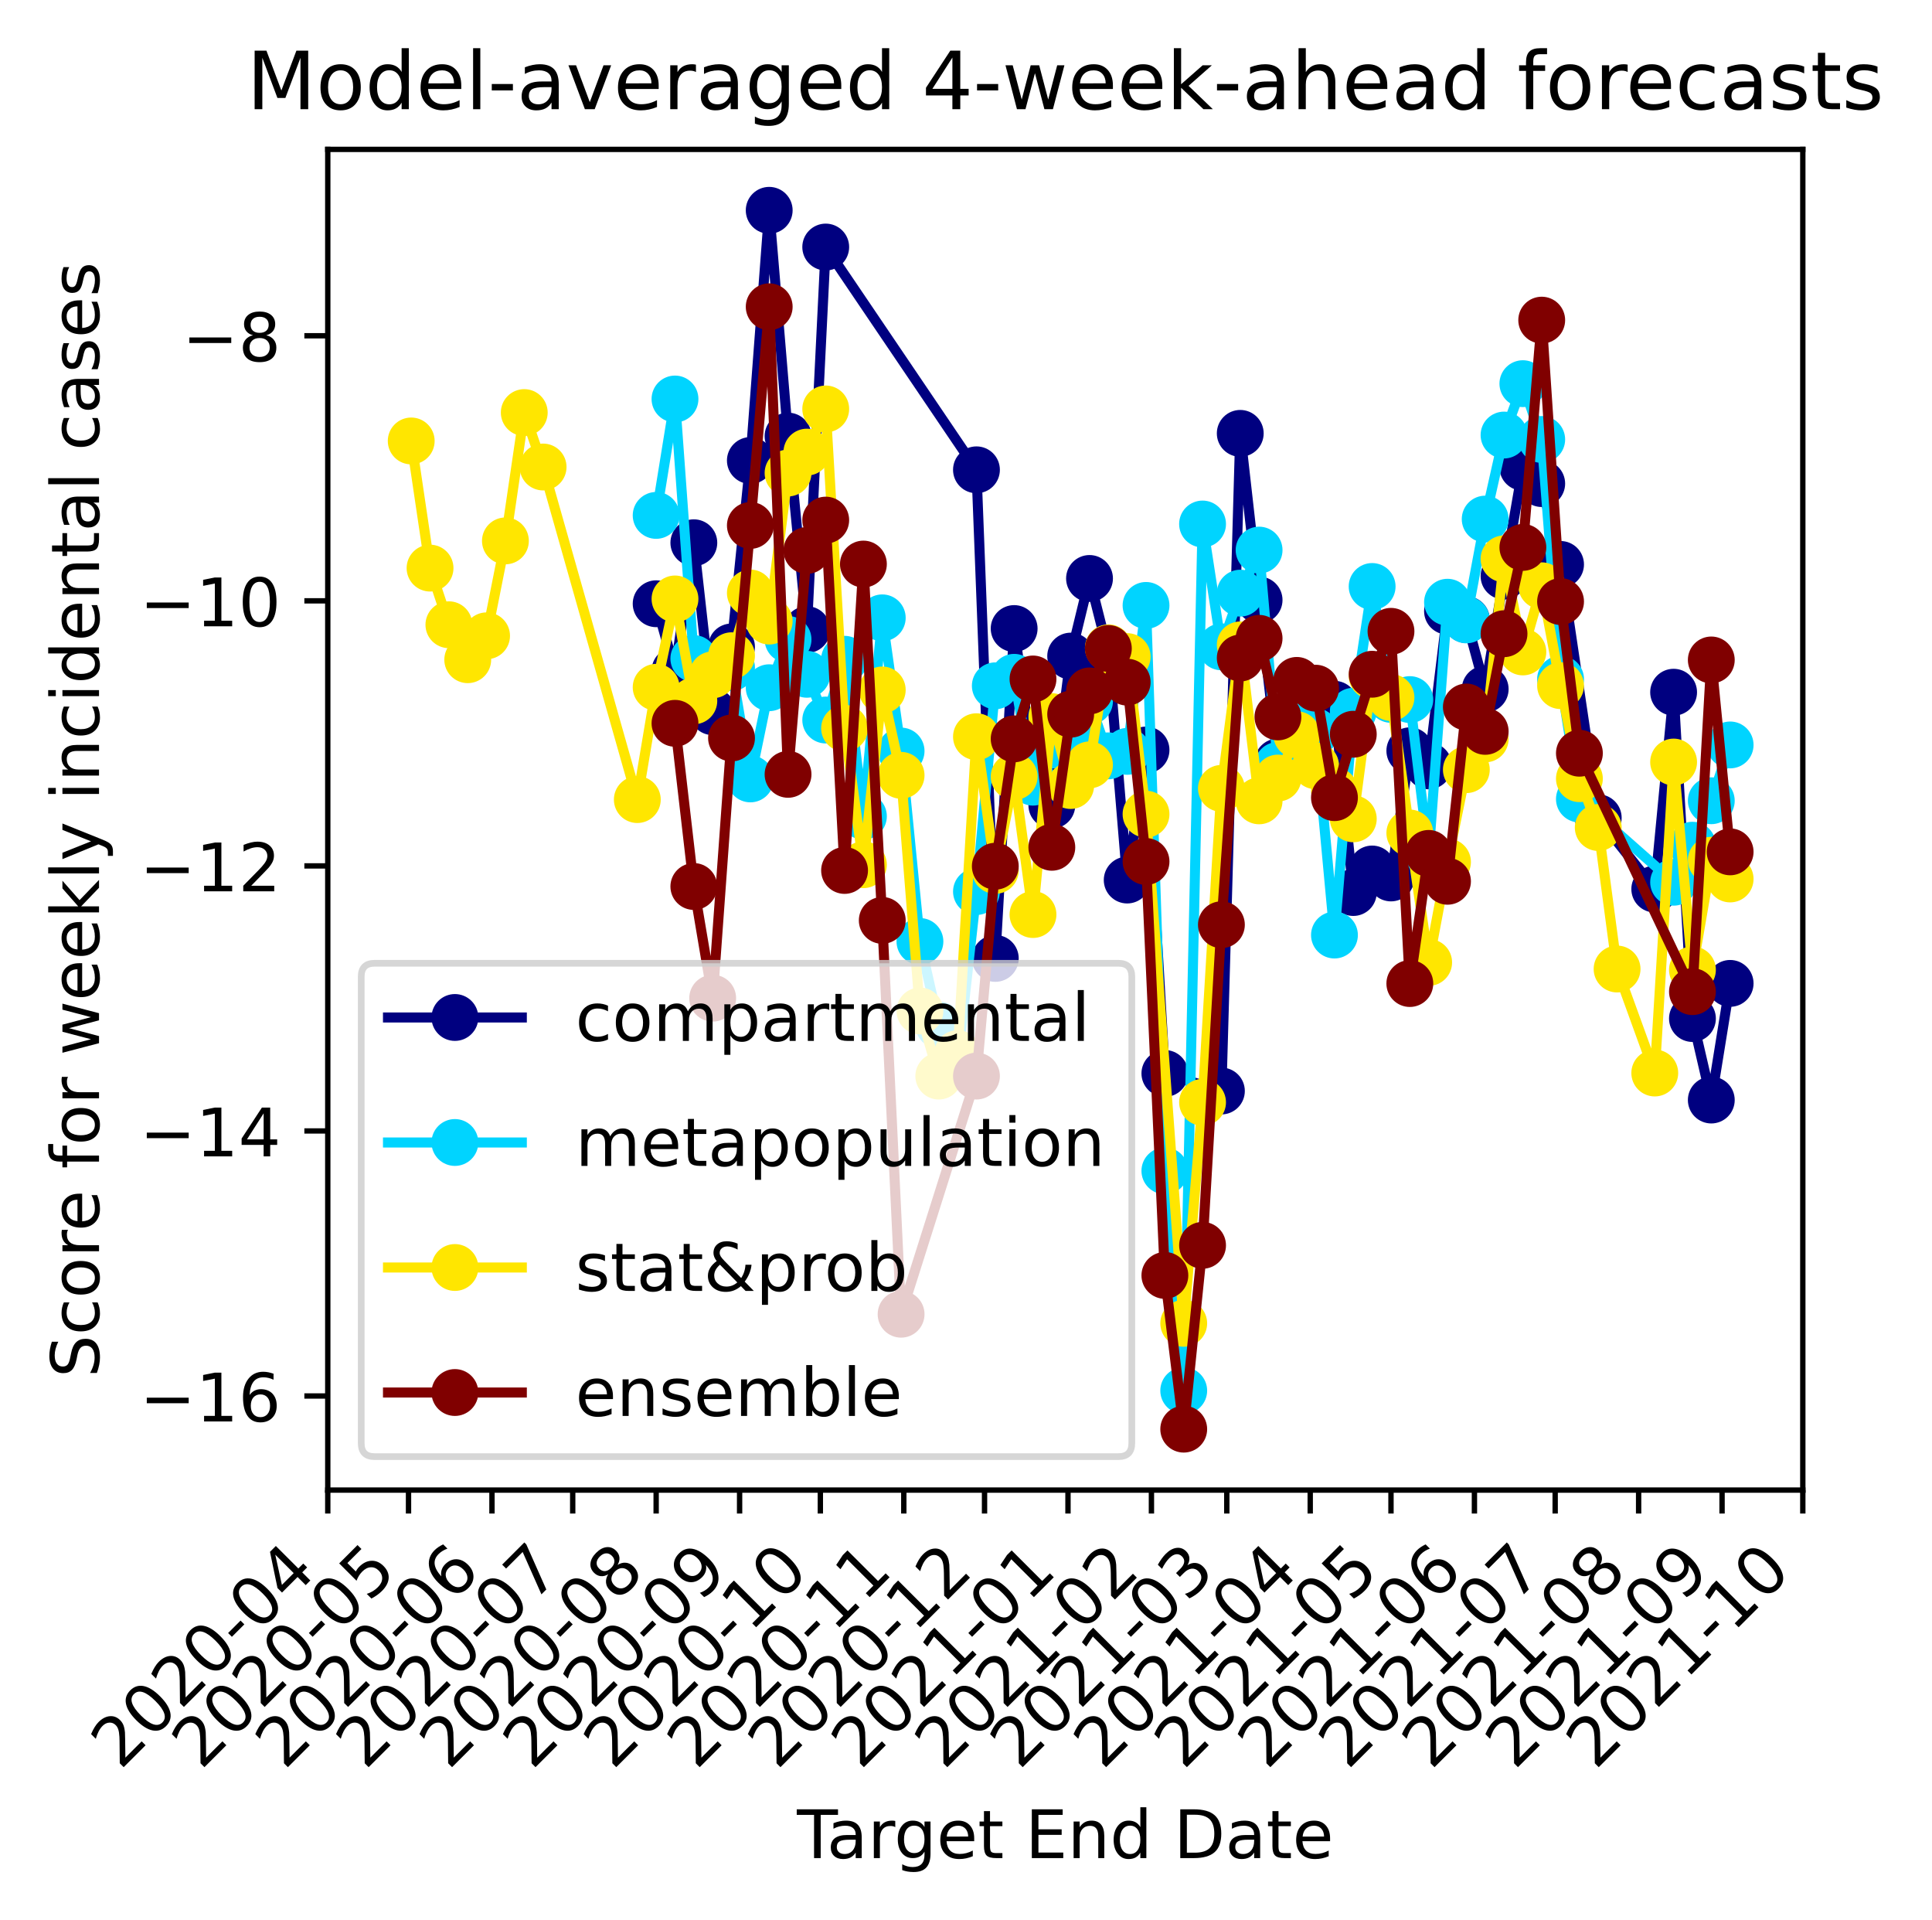 <?xml version="1.0" encoding="utf-8" standalone="no"?>
<!DOCTYPE svg PUBLIC "-//W3C//DTD SVG 1.1//EN"
  "http://www.w3.org/Graphics/SVG/1.1/DTD/svg11.dtd">
<!-- Created with matplotlib (https://matplotlib.org/) -->
<svg height="286.907pt" version="1.1" viewBox="0 0 288.723 286.907" width="288.723pt" xmlns="http://www.w3.org/2000/svg" xmlns:xlink="http://www.w3.org/1999/xlink">
 <defs>
  <style type="text/css">
*{stroke-linecap:butt;stroke-linejoin:round;}
  </style>
 </defs>
 <g id="figure_1">
  <g id="patch_1">
   <path d="M 0 286.907 
L 288.723 286.907 
L 288.723 0 
L 0 0 
z
" style="fill:#ffffff;"/>
  </g>
  <g id="axes_1">
   <g id="patch_2">
    <path d="M 48.983 222.64 
L 269.416 222.64 
L 269.416 22.318 
L 48.983 22.318 
z
" style="fill:#ffffff;"/>
   </g>
   <g id="matplotlib.axis_1">
    <g id="xtick_1">
     <g id="line2d_1">
      <defs>
       <path d="M 0 0 
L 0 3.5 
" id="m2e04c59b7d" style="stroke:#000000;stroke-width:0.8;"/>
      </defs>
      <g>
       <use style="stroke:#000000;stroke-width:0.8;" x="48.983" xlink:href="#m2e04c59b7d" y="222.64"/>
      </g>
     </g>
     <g id="text_1">
      <!-- 2020-04 -->
      <defs>
       <path d="M 19.188 8.297 
L 53.609 8.297 
L 53.609 0 
L 7.328 0 
L 7.328 8.297 
Q 12.938 14.109 22.625 23.891 
Q 32.328 33.688 34.812 36.531 
Q 39.547 41.844 41.422 45.531 
Q 43.312 49.219 43.312 52.781 
Q 43.312 58.594 39.234 62.25 
Q 35.156 65.922 28.609 65.922 
Q 23.969 65.922 18.812 64.312 
Q 13.672 62.703 7.812 59.422 
L 7.812 69.391 
Q 13.766 71.781 18.938 73 
Q 24.125 74.219 28.422 74.219 
Q 39.75 74.219 46.484 68.547 
Q 53.219 62.891 53.219 53.422 
Q 53.219 48.922 51.531 44.891 
Q 49.859 40.875 45.406 35.406 
Q 44.188 33.984 37.641 27.219 
Q 31.109 20.453 19.188 8.297 
z
" id="DejaVuSans-50"/>
       <path d="M 31.781 66.406 
Q 24.172 66.406 20.328 58.906 
Q 16.5 51.422 16.5 36.375 
Q 16.5 21.391 20.328 13.891 
Q 24.172 6.391 31.781 6.391 
Q 39.453 6.391 43.281 13.891 
Q 47.125 21.391 47.125 36.375 
Q 47.125 51.422 43.281 58.906 
Q 39.453 66.406 31.781 66.406 
z
M 31.781 74.219 
Q 44.047 74.219 50.516 64.516 
Q 56.984 54.828 56.984 36.375 
Q 56.984 17.969 50.516 8.266 
Q 44.047 -1.422 31.781 -1.422 
Q 19.531 -1.422 13.062 8.266 
Q 6.594 17.969 6.594 36.375 
Q 6.594 54.828 13.062 64.516 
Q 19.531 74.219 31.781 74.219 
z
" id="DejaVuSans-48"/>
       <path d="M 4.891 31.391 
L 31.203 31.391 
L 31.203 23.391 
L 4.891 23.391 
z
" id="DejaVuSans-45"/>
       <path d="M 37.797 64.312 
L 12.891 25.391 
L 37.797 25.391 
z
M 35.203 72.906 
L 47.609 72.906 
L 47.609 25.391 
L 58.016 25.391 
L 58.016 17.188 
L 47.609 17.188 
L 47.609 0 
L 37.797 0 
L 37.797 17.188 
L 4.891 17.188 
L 4.891 26.703 
z
" id="DejaVuSans-52"/>
      </defs>
      <g transform="translate(17.967 264.558)rotate(-45)scale(0.1 -0.1)">
       <use xlink:href="#DejaVuSans-50"/>
       <use x="63.623" xlink:href="#DejaVuSans-48"/>
       <use x="127.246" xlink:href="#DejaVuSans-50"/>
       <use x="190.869" xlink:href="#DejaVuSans-48"/>
       <use x="254.492" xlink:href="#DejaVuSans-45"/>
       <use x="290.576" xlink:href="#DejaVuSans-48"/>
       <use x="354.199" xlink:href="#DejaVuSans-52"/>
      </g>
     </g>
    </g>
    <g id="xtick_2">
     <g id="line2d_2">
      <g>
       <use style="stroke:#000000;stroke-width:0.8;" x="61.05" xlink:href="#m2e04c59b7d" y="222.64"/>
      </g>
     </g>
     <g id="text_2">
      <!-- 2020-05 -->
      <defs>
       <path d="M 10.797 72.906 
L 49.516 72.906 
L 49.516 64.594 
L 19.828 64.594 
L 19.828 46.734 
Q 21.969 47.469 24.109 47.828 
Q 26.266 48.188 28.422 48.188 
Q 40.625 48.188 47.75 41.5 
Q 54.891 34.812 54.891 23.391 
Q 54.891 11.625 47.562 5.094 
Q 40.234 -1.422 26.906 -1.422 
Q 22.312 -1.422 17.547 -0.641 
Q 12.797 0.141 7.719 1.703 
L 7.719 11.625 
Q 12.109 9.234 16.797 8.062 
Q 21.484 6.891 26.703 6.891 
Q 35.156 6.891 40.078 11.328 
Q 45.016 15.766 45.016 23.391 
Q 45.016 31 40.078 35.438 
Q 35.156 39.891 26.703 39.891 
Q 22.75 39.891 18.812 39.016 
Q 14.891 38.141 10.797 36.281 
z
" id="DejaVuSans-53"/>
      </defs>
      <g transform="translate(30.035 264.558)rotate(-45)scale(0.1 -0.1)">
       <use xlink:href="#DejaVuSans-50"/>
       <use x="63.623" xlink:href="#DejaVuSans-48"/>
       <use x="127.246" xlink:href="#DejaVuSans-50"/>
       <use x="190.869" xlink:href="#DejaVuSans-48"/>
       <use x="254.492" xlink:href="#DejaVuSans-45"/>
       <use x="290.576" xlink:href="#DejaVuSans-48"/>
       <use x="354.199" xlink:href="#DejaVuSans-53"/>
      </g>
     </g>
    </g>
    <g id="xtick_3">
     <g id="line2d_3">
      <g>
       <use style="stroke:#000000;stroke-width:0.8;" x="73.52" xlink:href="#m2e04c59b7d" y="222.64"/>
      </g>
     </g>
     <g id="text_3">
      <!-- 2020-06 -->
      <defs>
       <path d="M 33.016 40.375 
Q 26.375 40.375 22.484 35.828 
Q 18.609 31.297 18.609 23.391 
Q 18.609 15.531 22.484 10.953 
Q 26.375 6.391 33.016 6.391 
Q 39.656 6.391 43.531 10.953 
Q 47.406 15.531 47.406 23.391 
Q 47.406 31.297 43.531 35.828 
Q 39.656 40.375 33.016 40.375 
z
M 52.594 71.297 
L 52.594 62.312 
Q 48.875 64.062 45.094 64.984 
Q 41.312 65.922 37.594 65.922 
Q 27.828 65.922 22.672 59.328 
Q 17.531 52.734 16.797 39.406 
Q 19.672 43.656 24.016 45.922 
Q 28.375 48.188 33.594 48.188 
Q 44.578 48.188 50.953 41.516 
Q 57.328 34.859 57.328 23.391 
Q 57.328 12.156 50.688 5.359 
Q 44.047 -1.422 33.016 -1.422 
Q 20.359 -1.422 13.672 8.266 
Q 6.984 17.969 6.984 36.375 
Q 6.984 53.656 15.188 63.938 
Q 23.391 74.219 37.203 74.219 
Q 40.922 74.219 44.703 73.484 
Q 48.484 72.75 52.594 71.297 
z
" id="DejaVuSans-54"/>
      </defs>
      <g transform="translate(42.505 264.558)rotate(-45)scale(0.1 -0.1)">
       <use xlink:href="#DejaVuSans-50"/>
       <use x="63.623" xlink:href="#DejaVuSans-48"/>
       <use x="127.246" xlink:href="#DejaVuSans-50"/>
       <use x="190.869" xlink:href="#DejaVuSans-48"/>
       <use x="254.492" xlink:href="#DejaVuSans-45"/>
       <use x="290.576" xlink:href="#DejaVuSans-48"/>
       <use x="354.199" xlink:href="#DejaVuSans-54"/>
      </g>
     </g>
    </g>
    <g id="xtick_4">
     <g id="line2d_4">
      <g>
       <use style="stroke:#000000;stroke-width:0.8;" x="85.588" xlink:href="#m2e04c59b7d" y="222.64"/>
      </g>
     </g>
     <g id="text_4">
      <!-- 2020-07 -->
      <defs>
       <path d="M 8.203 72.906 
L 55.078 72.906 
L 55.078 68.703 
L 28.609 0 
L 18.312 0 
L 43.219 64.594 
L 8.203 64.594 
z
" id="DejaVuSans-55"/>
      </defs>
      <g transform="translate(54.572 264.558)rotate(-45)scale(0.1 -0.1)">
       <use xlink:href="#DejaVuSans-50"/>
       <use x="63.623" xlink:href="#DejaVuSans-48"/>
       <use x="127.246" xlink:href="#DejaVuSans-50"/>
       <use x="190.869" xlink:href="#DejaVuSans-48"/>
       <use x="254.492" xlink:href="#DejaVuSans-45"/>
       <use x="290.576" xlink:href="#DejaVuSans-48"/>
       <use x="354.199" xlink:href="#DejaVuSans-55"/>
      </g>
     </g>
    </g>
    <g id="xtick_5">
     <g id="line2d_5">
      <g>
       <use style="stroke:#000000;stroke-width:0.8;" x="98.057" xlink:href="#m2e04c59b7d" y="222.64"/>
      </g>
     </g>
     <g id="text_5">
      <!-- 2020-08 -->
      <defs>
       <path d="M 31.781 34.625 
Q 24.75 34.625 20.719 30.859 
Q 16.703 27.094 16.703 20.516 
Q 16.703 13.922 20.719 10.156 
Q 24.75 6.391 31.781 6.391 
Q 38.812 6.391 42.859 10.172 
Q 46.922 13.969 46.922 20.516 
Q 46.922 27.094 42.891 30.859 
Q 38.875 34.625 31.781 34.625 
z
M 21.922 38.812 
Q 15.578 40.375 12.031 44.719 
Q 8.5 49.078 8.5 55.328 
Q 8.5 64.062 14.719 69.141 
Q 20.953 74.219 31.781 74.219 
Q 42.672 74.219 48.875 69.141 
Q 55.078 64.062 55.078 55.328 
Q 55.078 49.078 51.531 44.719 
Q 48 40.375 41.703 38.812 
Q 48.828 37.156 52.797 32.312 
Q 56.781 27.484 56.781 20.516 
Q 56.781 9.906 50.312 4.234 
Q 43.844 -1.422 31.781 -1.422 
Q 19.734 -1.422 13.25 4.234 
Q 6.781 9.906 6.781 20.516 
Q 6.781 27.484 10.781 32.312 
Q 14.797 37.156 21.922 38.812 
z
M 18.312 54.391 
Q 18.312 48.734 21.844 45.562 
Q 25.391 42.391 31.781 42.391 
Q 38.141 42.391 41.719 45.562 
Q 45.312 48.734 45.312 54.391 
Q 45.312 60.062 41.719 63.234 
Q 38.141 66.406 31.781 66.406 
Q 25.391 66.406 21.844 63.234 
Q 18.312 60.062 18.312 54.391 
z
" id="DejaVuSans-56"/>
      </defs>
      <g transform="translate(67.042 264.558)rotate(-45)scale(0.1 -0.1)">
       <use xlink:href="#DejaVuSans-50"/>
       <use x="63.623" xlink:href="#DejaVuSans-48"/>
       <use x="127.246" xlink:href="#DejaVuSans-50"/>
       <use x="190.869" xlink:href="#DejaVuSans-48"/>
       <use x="254.492" xlink:href="#DejaVuSans-45"/>
       <use x="290.576" xlink:href="#DejaVuSans-48"/>
       <use x="354.199" xlink:href="#DejaVuSans-56"/>
      </g>
     </g>
    </g>
    <g id="xtick_6">
     <g id="line2d_6">
      <g>
       <use style="stroke:#000000;stroke-width:0.8;" x="110.527" xlink:href="#m2e04c59b7d" y="222.64"/>
      </g>
     </g>
     <g id="text_6">
      <!-- 2020-09 -->
      <defs>
       <path d="M 10.984 1.516 
L 10.984 10.5 
Q 14.703 8.734 18.5 7.812 
Q 22.312 6.891 25.984 6.891 
Q 35.75 6.891 40.891 13.453 
Q 46.047 20.016 46.781 33.406 
Q 43.953 29.203 39.594 26.953 
Q 35.25 24.703 29.984 24.703 
Q 19.047 24.703 12.672 31.312 
Q 6.297 37.938 6.297 49.422 
Q 6.297 60.641 12.938 67.422 
Q 19.578 74.219 30.609 74.219 
Q 43.266 74.219 49.922 64.516 
Q 56.594 54.828 56.594 36.375 
Q 56.594 19.141 48.406 8.859 
Q 40.234 -1.422 26.422 -1.422 
Q 22.703 -1.422 18.891 -0.688 
Q 15.094 0.047 10.984 1.516 
z
M 30.609 32.422 
Q 37.25 32.422 41.125 36.953 
Q 45.016 41.5 45.016 49.422 
Q 45.016 57.281 41.125 61.844 
Q 37.25 66.406 30.609 66.406 
Q 23.969 66.406 20.094 61.844 
Q 16.219 57.281 16.219 49.422 
Q 16.219 41.5 20.094 36.953 
Q 23.969 32.422 30.609 32.422 
z
" id="DejaVuSans-57"/>
      </defs>
      <g transform="translate(79.512 264.558)rotate(-45)scale(0.1 -0.1)">
       <use xlink:href="#DejaVuSans-50"/>
       <use x="63.623" xlink:href="#DejaVuSans-48"/>
       <use x="127.246" xlink:href="#DejaVuSans-50"/>
       <use x="190.869" xlink:href="#DejaVuSans-48"/>
       <use x="254.492" xlink:href="#DejaVuSans-45"/>
       <use x="290.576" xlink:href="#DejaVuSans-48"/>
       <use x="354.199" xlink:href="#DejaVuSans-57"/>
      </g>
     </g>
    </g>
    <g id="xtick_7">
     <g id="line2d_7">
      <g>
       <use style="stroke:#000000;stroke-width:0.8;" x="122.595" xlink:href="#m2e04c59b7d" y="222.64"/>
      </g>
     </g>
     <g id="text_7">
      <!-- 2020-10 -->
      <defs>
       <path d="M 12.406 8.297 
L 28.516 8.297 
L 28.516 63.922 
L 10.984 60.406 
L 10.984 69.391 
L 28.422 72.906 
L 38.281 72.906 
L 38.281 8.297 
L 54.391 8.297 
L 54.391 0 
L 12.406 0 
z
" id="DejaVuSans-49"/>
      </defs>
      <g transform="translate(91.579 264.558)rotate(-45)scale(0.1 -0.1)">
       <use xlink:href="#DejaVuSans-50"/>
       <use x="63.623" xlink:href="#DejaVuSans-48"/>
       <use x="127.246" xlink:href="#DejaVuSans-50"/>
       <use x="190.869" xlink:href="#DejaVuSans-48"/>
       <use x="254.492" xlink:href="#DejaVuSans-45"/>
       <use x="290.576" xlink:href="#DejaVuSans-49"/>
       <use x="354.199" xlink:href="#DejaVuSans-48"/>
      </g>
     </g>
    </g>
    <g id="xtick_8">
     <g id="line2d_8">
      <g>
       <use style="stroke:#000000;stroke-width:0.8;" x="135.065" xlink:href="#m2e04c59b7d" y="222.64"/>
      </g>
     </g>
     <g id="text_8">
      <!-- 2020-11 -->
      <g transform="translate(104.049 264.558)rotate(-45)scale(0.1 -0.1)">
       <use xlink:href="#DejaVuSans-50"/>
       <use x="63.623" xlink:href="#DejaVuSans-48"/>
       <use x="127.246" xlink:href="#DejaVuSans-50"/>
       <use x="190.869" xlink:href="#DejaVuSans-48"/>
       <use x="254.492" xlink:href="#DejaVuSans-45"/>
       <use x="290.576" xlink:href="#DejaVuSans-49"/>
       <use x="354.199" xlink:href="#DejaVuSans-49"/>
      </g>
     </g>
    </g>
    <g id="xtick_9">
     <g id="line2d_9">
      <g>
       <use style="stroke:#000000;stroke-width:0.8;" x="147.132" xlink:href="#m2e04c59b7d" y="222.64"/>
      </g>
     </g>
     <g id="text_9">
      <!-- 2020-12 -->
      <g transform="translate(116.117 264.558)rotate(-45)scale(0.1 -0.1)">
       <use xlink:href="#DejaVuSans-50"/>
       <use x="63.623" xlink:href="#DejaVuSans-48"/>
       <use x="127.246" xlink:href="#DejaVuSans-50"/>
       <use x="190.869" xlink:href="#DejaVuSans-48"/>
       <use x="254.492" xlink:href="#DejaVuSans-45"/>
       <use x="290.576" xlink:href="#DejaVuSans-49"/>
       <use x="354.199" xlink:href="#DejaVuSans-50"/>
      </g>
     </g>
    </g>
    <g id="xtick_10">
     <g id="line2d_10">
      <g>
       <use style="stroke:#000000;stroke-width:0.8;" x="159.602" xlink:href="#m2e04c59b7d" y="222.64"/>
      </g>
     </g>
     <g id="text_10">
      <!-- 2021-01 -->
      <g transform="translate(128.586 264.558)rotate(-45)scale(0.1 -0.1)">
       <use xlink:href="#DejaVuSans-50"/>
       <use x="63.623" xlink:href="#DejaVuSans-48"/>
       <use x="127.246" xlink:href="#DejaVuSans-50"/>
       <use x="190.869" xlink:href="#DejaVuSans-49"/>
       <use x="254.492" xlink:href="#DejaVuSans-45"/>
       <use x="290.576" xlink:href="#DejaVuSans-48"/>
       <use x="354.199" xlink:href="#DejaVuSans-49"/>
      </g>
     </g>
    </g>
    <g id="xtick_11">
     <g id="line2d_11">
      <g>
       <use style="stroke:#000000;stroke-width:0.8;" x="172.072" xlink:href="#m2e04c59b7d" y="222.64"/>
      </g>
     </g>
     <g id="text_11">
      <!-- 2021-02 -->
      <g transform="translate(141.056 264.558)rotate(-45)scale(0.1 -0.1)">
       <use xlink:href="#DejaVuSans-50"/>
       <use x="63.623" xlink:href="#DejaVuSans-48"/>
       <use x="127.246" xlink:href="#DejaVuSans-50"/>
       <use x="190.869" xlink:href="#DejaVuSans-49"/>
       <use x="254.492" xlink:href="#DejaVuSans-45"/>
       <use x="290.576" xlink:href="#DejaVuSans-48"/>
       <use x="354.199" xlink:href="#DejaVuSans-50"/>
      </g>
     </g>
    </g>
    <g id="xtick_12">
     <g id="line2d_12">
      <g>
       <use style="stroke:#000000;stroke-width:0.8;" x="183.335" xlink:href="#m2e04c59b7d" y="222.64"/>
      </g>
     </g>
     <g id="text_12">
      <!-- 2021-03 -->
      <defs>
       <path d="M 40.578 39.312 
Q 47.656 37.797 51.625 33 
Q 55.609 28.219 55.609 21.188 
Q 55.609 10.406 48.188 4.484 
Q 40.766 -1.422 27.094 -1.422 
Q 22.516 -1.422 17.656 -0.516 
Q 12.797 0.391 7.625 2.203 
L 7.625 11.719 
Q 11.719 9.328 16.594 8.109 
Q 21.484 6.891 26.812 6.891 
Q 36.078 6.891 40.938 10.547 
Q 45.797 14.203 45.797 21.188 
Q 45.797 27.641 41.281 31.266 
Q 36.766 34.906 28.719 34.906 
L 20.219 34.906 
L 20.219 43.016 
L 29.109 43.016 
Q 36.375 43.016 40.234 45.922 
Q 44.094 48.828 44.094 54.297 
Q 44.094 59.906 40.109 62.906 
Q 36.141 65.922 28.719 65.922 
Q 24.656 65.922 20.016 65.031 
Q 15.375 64.156 9.812 62.312 
L 9.812 71.094 
Q 15.438 72.656 20.344 73.438 
Q 25.25 74.219 29.594 74.219 
Q 40.828 74.219 47.359 69.109 
Q 53.906 64.016 53.906 55.328 
Q 53.906 49.266 50.438 45.094 
Q 46.969 40.922 40.578 39.312 
z
" id="DejaVuSans-51"/>
      </defs>
      <g transform="translate(152.319 264.558)rotate(-45)scale(0.1 -0.1)">
       <use xlink:href="#DejaVuSans-50"/>
       <use x="63.623" xlink:href="#DejaVuSans-48"/>
       <use x="127.246" xlink:href="#DejaVuSans-50"/>
       <use x="190.869" xlink:href="#DejaVuSans-49"/>
       <use x="254.492" xlink:href="#DejaVuSans-45"/>
       <use x="290.576" xlink:href="#DejaVuSans-48"/>
       <use x="354.199" xlink:href="#DejaVuSans-51"/>
      </g>
     </g>
    </g>
    <g id="xtick_13">
     <g id="line2d_13">
      <g>
       <use style="stroke:#000000;stroke-width:0.8;" x="195.804" xlink:href="#m2e04c59b7d" y="222.64"/>
      </g>
     </g>
     <g id="text_13">
      <!-- 2021-04 -->
      <g transform="translate(164.789 264.558)rotate(-45)scale(0.1 -0.1)">
       <use xlink:href="#DejaVuSans-50"/>
       <use x="63.623" xlink:href="#DejaVuSans-48"/>
       <use x="127.246" xlink:href="#DejaVuSans-50"/>
       <use x="190.869" xlink:href="#DejaVuSans-49"/>
       <use x="254.492" xlink:href="#DejaVuSans-45"/>
       <use x="290.576" xlink:href="#DejaVuSans-48"/>
       <use x="354.199" xlink:href="#DejaVuSans-52"/>
      </g>
     </g>
    </g>
    <g id="xtick_14">
     <g id="line2d_14">
      <g>
       <use style="stroke:#000000;stroke-width:0.8;" x="207.872" xlink:href="#m2e04c59b7d" y="222.64"/>
      </g>
     </g>
     <g id="text_14">
      <!-- 2021-05 -->
      <g transform="translate(176.856 264.558)rotate(-45)scale(0.1 -0.1)">
       <use xlink:href="#DejaVuSans-50"/>
       <use x="63.623" xlink:href="#DejaVuSans-48"/>
       <use x="127.246" xlink:href="#DejaVuSans-50"/>
       <use x="190.869" xlink:href="#DejaVuSans-49"/>
       <use x="254.492" xlink:href="#DejaVuSans-45"/>
       <use x="290.576" xlink:href="#DejaVuSans-48"/>
       <use x="354.199" xlink:href="#DejaVuSans-53"/>
      </g>
     </g>
    </g>
    <g id="xtick_15">
     <g id="line2d_15">
      <g>
       <use style="stroke:#000000;stroke-width:0.8;" x="220.342" xlink:href="#m2e04c59b7d" y="222.64"/>
      </g>
     </g>
     <g id="text_15">
      <!-- 2021-06 -->
      <g transform="translate(189.326 264.558)rotate(-45)scale(0.1 -0.1)">
       <use xlink:href="#DejaVuSans-50"/>
       <use x="63.623" xlink:href="#DejaVuSans-48"/>
       <use x="127.246" xlink:href="#DejaVuSans-50"/>
       <use x="190.869" xlink:href="#DejaVuSans-49"/>
       <use x="254.492" xlink:href="#DejaVuSans-45"/>
       <use x="290.576" xlink:href="#DejaVuSans-48"/>
       <use x="354.199" xlink:href="#DejaVuSans-54"/>
      </g>
     </g>
    </g>
    <g id="xtick_16">
     <g id="line2d_16">
      <g>
       <use style="stroke:#000000;stroke-width:0.8;" x="232.409" xlink:href="#m2e04c59b7d" y="222.64"/>
      </g>
     </g>
     <g id="text_16">
      <!-- 2021-07 -->
      <g transform="translate(201.394 264.558)rotate(-45)scale(0.1 -0.1)">
       <use xlink:href="#DejaVuSans-50"/>
       <use x="63.623" xlink:href="#DejaVuSans-48"/>
       <use x="127.246" xlink:href="#DejaVuSans-50"/>
       <use x="190.869" xlink:href="#DejaVuSans-49"/>
       <use x="254.492" xlink:href="#DejaVuSans-45"/>
       <use x="290.576" xlink:href="#DejaVuSans-48"/>
       <use x="354.199" xlink:href="#DejaVuSans-55"/>
      </g>
     </g>
    </g>
    <g id="xtick_17">
     <g id="line2d_17">
      <g>
       <use style="stroke:#000000;stroke-width:0.8;" x="244.879" xlink:href="#m2e04c59b7d" y="222.64"/>
      </g>
     </g>
     <g id="text_17">
      <!-- 2021-08 -->
      <g transform="translate(213.864 264.558)rotate(-45)scale(0.1 -0.1)">
       <use xlink:href="#DejaVuSans-50"/>
       <use x="63.623" xlink:href="#DejaVuSans-48"/>
       <use x="127.246" xlink:href="#DejaVuSans-50"/>
       <use x="190.869" xlink:href="#DejaVuSans-49"/>
       <use x="254.492" xlink:href="#DejaVuSans-45"/>
       <use x="290.576" xlink:href="#DejaVuSans-48"/>
       <use x="354.199" xlink:href="#DejaVuSans-56"/>
      </g>
     </g>
    </g>
    <g id="xtick_18">
     <g id="line2d_18">
      <g>
       <use style="stroke:#000000;stroke-width:0.8;" x="257.349" xlink:href="#m2e04c59b7d" y="222.64"/>
      </g>
     </g>
     <g id="text_18">
      <!-- 2021-09 -->
      <g transform="translate(226.333 264.558)rotate(-45)scale(0.1 -0.1)">
       <use xlink:href="#DejaVuSans-50"/>
       <use x="63.623" xlink:href="#DejaVuSans-48"/>
       <use x="127.246" xlink:href="#DejaVuSans-50"/>
       <use x="190.869" xlink:href="#DejaVuSans-49"/>
       <use x="254.492" xlink:href="#DejaVuSans-45"/>
       <use x="290.576" xlink:href="#DejaVuSans-48"/>
       <use x="354.199" xlink:href="#DejaVuSans-57"/>
      </g>
     </g>
    </g>
    <g id="xtick_19">
     <g id="line2d_19">
      <g>
       <use style="stroke:#000000;stroke-width:0.8;" x="269.416" xlink:href="#m2e04c59b7d" y="222.64"/>
      </g>
     </g>
     <g id="text_19">
      <!-- 2021-10 -->
      <g transform="translate(238.401 264.558)rotate(-45)scale(0.1 -0.1)">
       <use xlink:href="#DejaVuSans-50"/>
       <use x="63.623" xlink:href="#DejaVuSans-48"/>
       <use x="127.246" xlink:href="#DejaVuSans-50"/>
       <use x="190.869" xlink:href="#DejaVuSans-49"/>
       <use x="254.492" xlink:href="#DejaVuSans-45"/>
       <use x="290.576" xlink:href="#DejaVuSans-49"/>
       <use x="354.199" xlink:href="#DejaVuSans-48"/>
      </g>
     </g>
    </g>
    <g id="text_20">
     <!-- Target End Date -->
     <defs>
      <path d="M -0.297 72.906 
L 61.375 72.906 
L 61.375 64.594 
L 35.5 64.594 
L 35.5 0 
L 25.594 0 
L 25.594 64.594 
L -0.297 64.594 
z
" id="DejaVuSans-84"/>
      <path d="M 34.281 27.484 
Q 23.391 27.484 19.188 25 
Q 14.984 22.516 14.984 16.5 
Q 14.984 11.719 18.141 8.906 
Q 21.297 6.109 26.703 6.109 
Q 34.188 6.109 38.703 11.406 
Q 43.219 16.703 43.219 25.484 
L 43.219 27.484 
z
M 52.203 31.203 
L 52.203 0 
L 43.219 0 
L 43.219 8.297 
Q 40.141 3.328 35.547 0.953 
Q 30.953 -1.422 24.312 -1.422 
Q 15.922 -1.422 10.953 3.297 
Q 6 8.016 6 15.922 
Q 6 25.141 12.172 29.828 
Q 18.359 34.516 30.609 34.516 
L 43.219 34.516 
L 43.219 35.406 
Q 43.219 41.609 39.141 45 
Q 35.062 48.391 27.688 48.391 
Q 23 48.391 18.547 47.266 
Q 14.109 46.141 10.016 43.891 
L 10.016 52.203 
Q 14.938 54.109 19.578 55.047 
Q 24.219 56 28.609 56 
Q 40.484 56 46.344 49.844 
Q 52.203 43.703 52.203 31.203 
z
" id="DejaVuSans-97"/>
      <path d="M 41.109 46.297 
Q 39.594 47.172 37.812 47.578 
Q 36.031 48 33.891 48 
Q 26.266 48 22.188 43.047 
Q 18.109 38.094 18.109 28.812 
L 18.109 0 
L 9.078 0 
L 9.078 54.688 
L 18.109 54.688 
L 18.109 46.188 
Q 20.953 51.172 25.484 53.578 
Q 30.031 56 36.531 56 
Q 37.453 56 38.578 55.875 
Q 39.703 55.766 41.062 55.516 
z
" id="DejaVuSans-114"/>
      <path d="M 45.406 27.984 
Q 45.406 37.75 41.375 43.109 
Q 37.359 48.484 30.078 48.484 
Q 22.859 48.484 18.828 43.109 
Q 14.797 37.75 14.797 27.984 
Q 14.797 18.266 18.828 12.891 
Q 22.859 7.516 30.078 7.516 
Q 37.359 7.516 41.375 12.891 
Q 45.406 18.266 45.406 27.984 
z
M 54.391 6.781 
Q 54.391 -7.172 48.188 -13.984 
Q 42 -20.797 29.203 -20.797 
Q 24.469 -20.797 20.266 -20.094 
Q 16.062 -19.391 12.109 -17.922 
L 12.109 -9.188 
Q 16.062 -11.328 19.922 -12.344 
Q 23.781 -13.375 27.781 -13.375 
Q 36.625 -13.375 41.016 -8.766 
Q 45.406 -4.156 45.406 5.172 
L 45.406 9.625 
Q 42.625 4.781 38.281 2.391 
Q 33.938 0 27.875 0 
Q 17.828 0 11.672 7.656 
Q 5.516 15.328 5.516 27.984 
Q 5.516 40.672 11.672 48.328 
Q 17.828 56 27.875 56 
Q 33.938 56 38.281 53.609 
Q 42.625 51.219 45.406 46.391 
L 45.406 54.688 
L 54.391 54.688 
z
" id="DejaVuSans-103"/>
      <path d="M 56.203 29.594 
L 56.203 25.203 
L 14.891 25.203 
Q 15.484 15.922 20.484 11.062 
Q 25.484 6.203 34.422 6.203 
Q 39.594 6.203 44.453 7.469 
Q 49.312 8.734 54.109 11.281 
L 54.109 2.781 
Q 49.266 0.734 44.188 -0.344 
Q 39.109 -1.422 33.891 -1.422 
Q 20.797 -1.422 13.156 6.188 
Q 5.516 13.812 5.516 26.812 
Q 5.516 40.234 12.766 48.109 
Q 20.016 56 32.328 56 
Q 43.359 56 49.781 48.891 
Q 56.203 41.797 56.203 29.594 
z
M 47.219 32.234 
Q 47.125 39.594 43.094 43.984 
Q 39.062 48.391 32.422 48.391 
Q 24.906 48.391 20.391 44.141 
Q 15.875 39.891 15.188 32.172 
z
" id="DejaVuSans-101"/>
      <path d="M 18.312 70.219 
L 18.312 54.688 
L 36.812 54.688 
L 36.812 47.703 
L 18.312 47.703 
L 18.312 18.016 
Q 18.312 11.328 20.141 9.422 
Q 21.969 7.516 27.594 7.516 
L 36.812 7.516 
L 36.812 0 
L 27.594 0 
Q 17.188 0 13.234 3.875 
Q 9.281 7.766 9.281 18.016 
L 9.281 47.703 
L 2.688 47.703 
L 2.688 54.688 
L 9.281 54.688 
L 9.281 70.219 
z
" id="DejaVuSans-116"/>
      <path id="DejaVuSans-32"/>
      <path d="M 9.812 72.906 
L 55.906 72.906 
L 55.906 64.594 
L 19.672 64.594 
L 19.672 43.016 
L 54.391 43.016 
L 54.391 34.719 
L 19.672 34.719 
L 19.672 8.297 
L 56.781 8.297 
L 56.781 0 
L 9.812 0 
z
" id="DejaVuSans-69"/>
      <path d="M 54.891 33.016 
L 54.891 0 
L 45.906 0 
L 45.906 32.719 
Q 45.906 40.484 42.875 44.328 
Q 39.844 48.188 33.797 48.188 
Q 26.516 48.188 22.312 43.547 
Q 18.109 38.922 18.109 30.906 
L 18.109 0 
L 9.078 0 
L 9.078 54.688 
L 18.109 54.688 
L 18.109 46.188 
Q 21.344 51.125 25.703 53.562 
Q 30.078 56 35.797 56 
Q 45.219 56 50.047 50.172 
Q 54.891 44.344 54.891 33.016 
z
" id="DejaVuSans-110"/>
      <path d="M 45.406 46.391 
L 45.406 75.984 
L 54.391 75.984 
L 54.391 0 
L 45.406 0 
L 45.406 8.203 
Q 42.578 3.328 38.25 0.953 
Q 33.938 -1.422 27.875 -1.422 
Q 17.969 -1.422 11.734 6.484 
Q 5.516 14.406 5.516 27.297 
Q 5.516 40.188 11.734 48.094 
Q 17.969 56 27.875 56 
Q 33.938 56 38.25 53.625 
Q 42.578 51.266 45.406 46.391 
z
M 14.797 27.297 
Q 14.797 17.391 18.875 11.75 
Q 22.953 6.109 30.078 6.109 
Q 37.203 6.109 41.297 11.75 
Q 45.406 17.391 45.406 27.297 
Q 45.406 37.203 41.297 42.844 
Q 37.203 48.484 30.078 48.484 
Q 22.953 48.484 18.875 42.844 
Q 14.797 37.203 14.797 27.297 
z
" id="DejaVuSans-100"/>
      <path d="M 19.672 64.797 
L 19.672 8.109 
L 31.594 8.109 
Q 46.688 8.109 53.688 14.938 
Q 60.688 21.781 60.688 36.531 
Q 60.688 51.172 53.688 57.984 
Q 46.688 64.797 31.594 64.797 
z
M 9.812 72.906 
L 30.078 72.906 
Q 51.266 72.906 61.172 64.094 
Q 71.094 55.281 71.094 36.531 
Q 71.094 17.672 61.125 8.828 
Q 51.172 0 30.078 0 
L 9.812 0 
z
" id="DejaVuSans-68"/>
     </defs>
     <g transform="translate(119.096 277.627)scale(0.1 -0.1)">
      <use xlink:href="#DejaVuSans-84"/>
      <use x="44.584" xlink:href="#DejaVuSans-97"/>
      <use x="105.863" xlink:href="#DejaVuSans-114"/>
      <use x="145.227" xlink:href="#DejaVuSans-103"/>
      <use x="208.703" xlink:href="#DejaVuSans-101"/>
      <use x="270.227" xlink:href="#DejaVuSans-116"/>
      <use x="309.436" xlink:href="#DejaVuSans-32"/>
      <use x="341.223" xlink:href="#DejaVuSans-69"/>
      <use x="404.406" xlink:href="#DejaVuSans-110"/>
      <use x="467.785" xlink:href="#DejaVuSans-100"/>
      <use x="531.262" xlink:href="#DejaVuSans-32"/>
      <use x="563.049" xlink:href="#DejaVuSans-68"/>
      <use x="640.051" xlink:href="#DejaVuSans-97"/>
      <use x="701.33" xlink:href="#DejaVuSans-116"/>
      <use x="740.539" xlink:href="#DejaVuSans-101"/>
     </g>
    </g>
   </g>
   <g id="matplotlib.axis_2">
    <g id="ytick_1">
     <g id="line2d_20">
      <defs>
       <path d="M 0 0 
L -3.5 0 
" id="md0e88c65f1" style="stroke:#000000;stroke-width:0.8;"/>
      </defs>
      <g>
       <use style="stroke:#000000;stroke-width:0.8;" x="48.983" xlink:href="#md0e88c65f1" y="208.583"/>
      </g>
     </g>
     <g id="text_21">
      <!-- −16 -->
      <defs>
       <path d="M 10.594 35.5 
L 73.188 35.5 
L 73.188 27.203 
L 10.594 27.203 
z
" id="DejaVuSans-8722"/>
      </defs>
      <g transform="translate(20.878 212.382)scale(0.1 -0.1)">
       <use xlink:href="#DejaVuSans-8722"/>
       <use x="83.789" xlink:href="#DejaVuSans-49"/>
       <use x="147.412" xlink:href="#DejaVuSans-54"/>
      </g>
     </g>
    </g>
    <g id="ytick_2">
     <g id="line2d_21">
      <g>
       <use style="stroke:#000000;stroke-width:0.8;" x="48.983" xlink:href="#md0e88c65f1" y="168.98"/>
      </g>
     </g>
     <g id="text_22">
      <!-- −14 -->
      <g transform="translate(20.878 172.779)scale(0.1 -0.1)">
       <use xlink:href="#DejaVuSans-8722"/>
       <use x="83.789" xlink:href="#DejaVuSans-49"/>
       <use x="147.412" xlink:href="#DejaVuSans-52"/>
      </g>
     </g>
    </g>
    <g id="ytick_3">
     <g id="line2d_22">
      <g>
       <use style="stroke:#000000;stroke-width:0.8;" x="48.983" xlink:href="#md0e88c65f1" y="129.377"/>
      </g>
     </g>
     <g id="text_23">
      <!-- −12 -->
      <g transform="translate(20.878 133.176)scale(0.1 -0.1)">
       <use xlink:href="#DejaVuSans-8722"/>
       <use x="83.789" xlink:href="#DejaVuSans-49"/>
       <use x="147.412" xlink:href="#DejaVuSans-50"/>
      </g>
     </g>
    </g>
    <g id="ytick_4">
     <g id="line2d_23">
      <g>
       <use style="stroke:#000000;stroke-width:0.8;" x="48.983" xlink:href="#md0e88c65f1" y="89.774"/>
      </g>
     </g>
     <g id="text_24">
      <!-- −10 -->
      <g transform="translate(20.878 93.574)scale(0.1 -0.1)">
       <use xlink:href="#DejaVuSans-8722"/>
       <use x="83.789" xlink:href="#DejaVuSans-49"/>
       <use x="147.412" xlink:href="#DejaVuSans-48"/>
      </g>
     </g>
    </g>
    <g id="ytick_5">
     <g id="line2d_24">
      <g>
       <use style="stroke:#000000;stroke-width:0.8;" x="48.983" xlink:href="#md0e88c65f1" y="50.172"/>
      </g>
     </g>
     <g id="text_25">
      <!-- −8 -->
      <g transform="translate(27.241 53.971)scale(0.1 -0.1)">
       <use xlink:href="#DejaVuSans-8722"/>
       <use x="83.789" xlink:href="#DejaVuSans-56"/>
      </g>
     </g>
    </g>
    <g id="text_26">
     <!-- Score for weekly incidental cases -->
     <defs>
      <path d="M 53.516 70.516 
L 53.516 60.891 
Q 47.906 63.578 42.922 64.891 
Q 37.938 66.219 33.297 66.219 
Q 25.25 66.219 20.875 63.094 
Q 16.5 59.969 16.5 54.203 
Q 16.5 49.359 19.406 46.891 
Q 22.312 44.438 30.422 42.922 
L 36.375 41.703 
Q 47.406 39.594 52.656 34.297 
Q 57.906 29 57.906 20.125 
Q 57.906 9.516 50.797 4.047 
Q 43.703 -1.422 29.984 -1.422 
Q 24.812 -1.422 18.969 -0.25 
Q 13.141 0.922 6.891 3.219 
L 6.891 13.375 
Q 12.891 10.016 18.656 8.297 
Q 24.422 6.594 29.984 6.594 
Q 38.422 6.594 43.016 9.906 
Q 47.609 13.234 47.609 19.391 
Q 47.609 24.75 44.312 27.781 
Q 41.016 30.812 33.5 32.328 
L 27.484 33.5 
Q 16.453 35.688 11.516 40.375 
Q 6.594 45.062 6.594 53.422 
Q 6.594 63.094 13.406 68.656 
Q 20.219 74.219 32.172 74.219 
Q 37.312 74.219 42.625 73.281 
Q 47.953 72.359 53.516 70.516 
z
" id="DejaVuSans-83"/>
      <path d="M 48.781 52.594 
L 48.781 44.188 
Q 44.969 46.297 41.141 47.344 
Q 37.312 48.391 33.406 48.391 
Q 24.656 48.391 19.812 42.844 
Q 14.984 37.312 14.984 27.297 
Q 14.984 17.281 19.812 11.734 
Q 24.656 6.203 33.406 6.203 
Q 37.312 6.203 41.141 7.25 
Q 44.969 8.297 48.781 10.406 
L 48.781 2.094 
Q 45.016 0.344 40.984 -0.531 
Q 36.969 -1.422 32.422 -1.422 
Q 20.062 -1.422 12.781 6.344 
Q 5.516 14.109 5.516 27.297 
Q 5.516 40.672 12.859 48.328 
Q 20.219 56 33.016 56 
Q 37.156 56 41.109 55.141 
Q 45.062 54.297 48.781 52.594 
z
" id="DejaVuSans-99"/>
      <path d="M 30.609 48.391 
Q 23.391 48.391 19.188 42.75 
Q 14.984 37.109 14.984 27.297 
Q 14.984 17.484 19.156 11.844 
Q 23.344 6.203 30.609 6.203 
Q 37.797 6.203 41.984 11.859 
Q 46.188 17.531 46.188 27.297 
Q 46.188 37.016 41.984 42.703 
Q 37.797 48.391 30.609 48.391 
z
M 30.609 56 
Q 42.328 56 49.016 48.375 
Q 55.719 40.766 55.719 27.297 
Q 55.719 13.875 49.016 6.219 
Q 42.328 -1.422 30.609 -1.422 
Q 18.844 -1.422 12.172 6.219 
Q 5.516 13.875 5.516 27.297 
Q 5.516 40.766 12.172 48.375 
Q 18.844 56 30.609 56 
z
" id="DejaVuSans-111"/>
      <path d="M 37.109 75.984 
L 37.109 68.5 
L 28.516 68.5 
Q 23.688 68.5 21.797 66.547 
Q 19.922 64.594 19.922 59.516 
L 19.922 54.688 
L 34.719 54.688 
L 34.719 47.703 
L 19.922 47.703 
L 19.922 0 
L 10.891 0 
L 10.891 47.703 
L 2.297 47.703 
L 2.297 54.688 
L 10.891 54.688 
L 10.891 58.5 
Q 10.891 67.625 15.141 71.797 
Q 19.391 75.984 28.609 75.984 
z
" id="DejaVuSans-102"/>
      <path d="M 4.203 54.688 
L 13.188 54.688 
L 24.422 12.016 
L 35.594 54.688 
L 46.188 54.688 
L 57.422 12.016 
L 68.609 54.688 
L 77.594 54.688 
L 63.281 0 
L 52.688 0 
L 40.922 44.828 
L 29.109 0 
L 18.5 0 
z
" id="DejaVuSans-119"/>
      <path d="M 9.078 75.984 
L 18.109 75.984 
L 18.109 31.109 
L 44.922 54.688 
L 56.391 54.688 
L 27.391 29.109 
L 57.625 0 
L 45.906 0 
L 18.109 26.703 
L 18.109 0 
L 9.078 0 
z
" id="DejaVuSans-107"/>
      <path d="M 9.422 75.984 
L 18.406 75.984 
L 18.406 0 
L 9.422 0 
z
" id="DejaVuSans-108"/>
      <path d="M 32.172 -5.078 
Q 28.375 -14.844 24.75 -17.812 
Q 21.141 -20.797 15.094 -20.797 
L 7.906 -20.797 
L 7.906 -13.281 
L 13.188 -13.281 
Q 16.891 -13.281 18.938 -11.516 
Q 21 -9.766 23.484 -3.219 
L 25.094 0.875 
L 2.984 54.688 
L 12.5 54.688 
L 29.594 11.922 
L 46.688 54.688 
L 56.203 54.688 
z
" id="DejaVuSans-121"/>
      <path d="M 9.422 54.688 
L 18.406 54.688 
L 18.406 0 
L 9.422 0 
z
M 9.422 75.984 
L 18.406 75.984 
L 18.406 64.594 
L 9.422 64.594 
z
" id="DejaVuSans-105"/>
      <path d="M 44.281 53.078 
L 44.281 44.578 
Q 40.484 46.531 36.375 47.5 
Q 32.281 48.484 27.875 48.484 
Q 21.188 48.484 17.844 46.438 
Q 14.5 44.391 14.5 40.281 
Q 14.5 37.156 16.891 35.375 
Q 19.281 33.594 26.516 31.984 
L 29.594 31.297 
Q 39.156 29.25 43.188 25.516 
Q 47.219 21.781 47.219 15.094 
Q 47.219 7.469 41.188 3.016 
Q 35.156 -1.422 24.609 -1.422 
Q 20.219 -1.422 15.453 -0.562 
Q 10.688 0.297 5.422 2 
L 5.422 11.281 
Q 10.406 8.688 15.234 7.391 
Q 20.062 6.109 24.812 6.109 
Q 31.156 6.109 34.562 8.281 
Q 37.984 10.453 37.984 14.406 
Q 37.984 18.062 35.516 20.016 
Q 33.062 21.969 24.703 23.781 
L 21.578 24.516 
Q 13.234 26.266 9.516 29.906 
Q 5.812 33.547 5.812 39.891 
Q 5.812 47.609 11.281 51.797 
Q 16.75 56 26.812 56 
Q 31.781 56 36.172 55.266 
Q 40.578 54.547 44.281 53.078 
z
" id="DejaVuSans-115"/>
     </defs>
     <g transform="translate(14.798 205.827)rotate(-90)scale(0.1 -0.1)">
      <use xlink:href="#DejaVuSans-83"/>
      <use x="63.477" xlink:href="#DejaVuSans-99"/>
      <use x="118.457" xlink:href="#DejaVuSans-111"/>
      <use x="179.639" xlink:href="#DejaVuSans-114"/>
      <use x="218.502" xlink:href="#DejaVuSans-101"/>
      <use x="280.025" xlink:href="#DejaVuSans-32"/>
      <use x="311.812" xlink:href="#DejaVuSans-102"/>
      <use x="347.018" xlink:href="#DejaVuSans-111"/>
      <use x="408.199" xlink:href="#DejaVuSans-114"/>
      <use x="449.312" xlink:href="#DejaVuSans-32"/>
      <use x="481.1" xlink:href="#DejaVuSans-119"/>
      <use x="562.887" xlink:href="#DejaVuSans-101"/>
      <use x="624.41" xlink:href="#DejaVuSans-101"/>
      <use x="685.934" xlink:href="#DejaVuSans-107"/>
      <use x="743.844" xlink:href="#DejaVuSans-108"/>
      <use x="771.627" xlink:href="#DejaVuSans-121"/>
      <use x="830.807" xlink:href="#DejaVuSans-32"/>
      <use x="862.594" xlink:href="#DejaVuSans-105"/>
      <use x="890.377" xlink:href="#DejaVuSans-110"/>
      <use x="953.756" xlink:href="#DejaVuSans-99"/>
      <use x="1008.736" xlink:href="#DejaVuSans-105"/>
      <use x="1036.52" xlink:href="#DejaVuSans-100"/>
      <use x="1099.996" xlink:href="#DejaVuSans-101"/>
      <use x="1161.52" xlink:href="#DejaVuSans-110"/>
      <use x="1224.898" xlink:href="#DejaVuSans-116"/>
      <use x="1264.107" xlink:href="#DejaVuSans-97"/>
      <use x="1325.387" xlink:href="#DejaVuSans-108"/>
      <use x="1353.17" xlink:href="#DejaVuSans-32"/>
      <use x="1384.957" xlink:href="#DejaVuSans-99"/>
      <use x="1439.938" xlink:href="#DejaVuSans-97"/>
      <use x="1501.217" xlink:href="#DejaVuSans-115"/>
      <use x="1553.316" xlink:href="#DejaVuSans-101"/>
      <use x="1614.84" xlink:href="#DejaVuSans-115"/>
     </g>
    </g>
   </g>
   <g id="line2d_25">
    <path clip-path="url(#p9021e4d71b)" d="M 98.057 90.208 
L 100.873 100.208 
L 103.689 81.095 
L 106.505 106.337 
L 109.32 96.663 
L 112.136 68.806 
L 114.952 31.424 
L 117.768 65.156 
L 120.583 94.077 
L 123.399 36.912 
L 145.925 70.198 
L 148.741 143.201 
L 151.557 93.913 
L 154.373 114.01 
L 157.188 120.31 
L 160.004 98.03 
L 162.82 86.431 
L 165.636 97.594 
L 168.451 131.491 
L 171.267 112.06 
L 174.083 160.387 
L 182.53 163.011 
L 185.346 64.752 
L 188.162 89.65 
L 190.977 113.853 
L 193.793 112.221 
L 196.609 103.47 
L 199.425 105.226 
L 202.24 133.356 
L 205.056 129.84 
L 207.872 131.18 
L 210.688 112.178 
L 213.503 114.433 
L 216.319 91.319 
L 219.135 92.582 
L 221.951 102.963 
L 224.766 86.078 
L 227.582 69.822 
L 230.398 72.255 
L 233.214 84.334 
L 238.845 122.191 
L 247.293 132.838 
L 250.108 103.427 
L 252.924 152.183 
L 255.74 164.361 
L 258.556 146.933 
" style="fill:none;stroke:#000080;stroke-linecap:square;stroke-width:1.5;"/>
    <defs>
     <path d="M 0 3 
C 0.796 3 1.559 2.684 2.121 2.121 
C 2.684 1.559 3 0.796 3 0 
C 3 -0.796 2.684 -1.559 2.121 -2.121 
C 1.559 -2.684 0.796 -3 0 -3 
C -0.796 -3 -1.559 -2.684 -2.121 -2.121 
C -2.684 -1.559 -3 -0.796 -3 0 
C -3 0.796 -2.684 1.559 -2.121 2.121 
C -1.559 2.684 -0.796 3 0 3 
z
" id="m77c12c7c44" style="stroke:#000080;"/>
    </defs>
    <g clip-path="url(#p9021e4d71b)">
     <use style="fill:#000080;stroke:#000080;" x="98.057" xlink:href="#m77c12c7c44" y="90.208"/>
     <use style="fill:#000080;stroke:#000080;" x="100.873" xlink:href="#m77c12c7c44" y="100.208"/>
     <use style="fill:#000080;stroke:#000080;" x="103.689" xlink:href="#m77c12c7c44" y="81.095"/>
     <use style="fill:#000080;stroke:#000080;" x="106.505" xlink:href="#m77c12c7c44" y="106.337"/>
     <use style="fill:#000080;stroke:#000080;" x="109.32" xlink:href="#m77c12c7c44" y="96.663"/>
     <use style="fill:#000080;stroke:#000080;" x="112.136" xlink:href="#m77c12c7c44" y="68.806"/>
     <use style="fill:#000080;stroke:#000080;" x="114.952" xlink:href="#m77c12c7c44" y="31.424"/>
     <use style="fill:#000080;stroke:#000080;" x="117.768" xlink:href="#m77c12c7c44" y="65.156"/>
     <use style="fill:#000080;stroke:#000080;" x="120.583" xlink:href="#m77c12c7c44" y="94.077"/>
     <use style="fill:#000080;stroke:#000080;" x="123.399" xlink:href="#m77c12c7c44" y="36.912"/>
     <use style="fill:#000080;stroke:#000080;" x="145.925" xlink:href="#m77c12c7c44" y="70.198"/>
     <use style="fill:#000080;stroke:#000080;" x="148.741" xlink:href="#m77c12c7c44" y="143.201"/>
     <use style="fill:#000080;stroke:#000080;" x="151.557" xlink:href="#m77c12c7c44" y="93.913"/>
     <use style="fill:#000080;stroke:#000080;" x="154.373" xlink:href="#m77c12c7c44" y="114.01"/>
     <use style="fill:#000080;stroke:#000080;" x="157.188" xlink:href="#m77c12c7c44" y="120.31"/>
     <use style="fill:#000080;stroke:#000080;" x="160.004" xlink:href="#m77c12c7c44" y="98.03"/>
     <use style="fill:#000080;stroke:#000080;" x="162.82" xlink:href="#m77c12c7c44" y="86.431"/>
     <use style="fill:#000080;stroke:#000080;" x="165.636" xlink:href="#m77c12c7c44" y="97.594"/>
     <use style="fill:#000080;stroke:#000080;" x="168.451" xlink:href="#m77c12c7c44" y="131.491"/>
     <use style="fill:#000080;stroke:#000080;" x="171.267" xlink:href="#m77c12c7c44" y="112.06"/>
     <use style="fill:#000080;stroke:#000080;" x="174.083" xlink:href="#m77c12c7c44" y="160.387"/>
     <use style="fill:#000080;stroke:#000080;" x="182.53" xlink:href="#m77c12c7c44" y="163.011"/>
     <use style="fill:#000080;stroke:#000080;" x="185.346" xlink:href="#m77c12c7c44" y="64.752"/>
     <use style="fill:#000080;stroke:#000080;" x="188.162" xlink:href="#m77c12c7c44" y="89.65"/>
     <use style="fill:#000080;stroke:#000080;" x="190.977" xlink:href="#m77c12c7c44" y="113.853"/>
     <use style="fill:#000080;stroke:#000080;" x="193.793" xlink:href="#m77c12c7c44" y="112.221"/>
     <use style="fill:#000080;stroke:#000080;" x="196.609" xlink:href="#m77c12c7c44" y="103.47"/>
     <use style="fill:#000080;stroke:#000080;" x="199.425" xlink:href="#m77c12c7c44" y="105.226"/>
     <use style="fill:#000080;stroke:#000080;" x="202.24" xlink:href="#m77c12c7c44" y="133.356"/>
     <use style="fill:#000080;stroke:#000080;" x="205.056" xlink:href="#m77c12c7c44" y="129.84"/>
     <use style="fill:#000080;stroke:#000080;" x="207.872" xlink:href="#m77c12c7c44" y="131.18"/>
     <use style="fill:#000080;stroke:#000080;" x="210.688" xlink:href="#m77c12c7c44" y="112.178"/>
     <use style="fill:#000080;stroke:#000080;" x="213.503" xlink:href="#m77c12c7c44" y="114.433"/>
     <use style="fill:#000080;stroke:#000080;" x="216.319" xlink:href="#m77c12c7c44" y="91.319"/>
     <use style="fill:#000080;stroke:#000080;" x="219.135" xlink:href="#m77c12c7c44" y="92.582"/>
     <use style="fill:#000080;stroke:#000080;" x="221.951" xlink:href="#m77c12c7c44" y="102.963"/>
     <use style="fill:#000080;stroke:#000080;" x="224.766" xlink:href="#m77c12c7c44" y="86.078"/>
     <use style="fill:#000080;stroke:#000080;" x="227.582" xlink:href="#m77c12c7c44" y="69.822"/>
     <use style="fill:#000080;stroke:#000080;" x="230.398" xlink:href="#m77c12c7c44" y="72.255"/>
     <use style="fill:#000080;stroke:#000080;" x="233.214" xlink:href="#m77c12c7c44" y="84.334"/>
     <use style="fill:#000080;stroke:#000080;" x="238.845" xlink:href="#m77c12c7c44" y="122.191"/>
     <use style="fill:#000080;stroke:#000080;" x="247.293" xlink:href="#m77c12c7c44" y="132.838"/>
     <use style="fill:#000080;stroke:#000080;" x="250.108" xlink:href="#m77c12c7c44" y="103.427"/>
     <use style="fill:#000080;stroke:#000080;" x="252.924" xlink:href="#m77c12c7c44" y="152.183"/>
     <use style="fill:#000080;stroke:#000080;" x="255.74" xlink:href="#m77c12c7c44" y="164.361"/>
     <use style="fill:#000080;stroke:#000080;" x="258.556" xlink:href="#m77c12c7c44" y="146.933"/>
    </g>
   </g>
   <g id="line2d_26">
    <path clip-path="url(#p9021e4d71b)" d="M 98.057 77.009 
L 100.873 59.617 
L 103.689 98.398 
L 109.32 99.762 
L 112.136 116.381 
L 114.952 102.756 
L 117.768 95.545 
L 120.583 100.748 
L 123.399 107.581 
L 126.215 98.505 
L 129.031 121.957 
L 131.847 92.315 
L 134.662 112.217 
L 137.478 140.67 
L 140.294 153.153 
L 143.11 158.577 
L 145.925 133.209 
L 148.741 102.47 
L 151.557 101.2 
L 154.373 116.869 
L 157.188 111.333 
L 160.004 109.684 
L 162.82 104.771 
L 165.636 112.933 
L 168.451 112.265 
L 171.267 90.459 
L 174.083 174.942 
L 176.899 207.781 
L 179.714 78.294 
L 182.53 96.648 
L 185.346 88.624 
L 188.162 82.192 
L 190.977 114.366 
L 193.793 106.544 
L 196.609 109.342 
L 199.425 139.71 
L 202.24 106.268 
L 205.056 87.629 
L 207.872 104.496 
L 210.688 104.528 
L 213.503 127.711 
L 216.319 89.981 
L 219.135 92.622 
L 221.951 77.559 
L 224.766 65.004 
L 227.582 57.325 
L 230.398 65.661 
L 233.214 101.47 
L 236.03 119.387 
L 250.108 131.819 
L 252.924 126.286 
L 255.74 119.642 
L 258.556 111.305 
" style="fill:none;stroke:#00d4ff;stroke-linecap:square;stroke-width:1.5;"/>
    <defs>
     <path d="M 0 3 
C 0.796 3 1.559 2.684 2.121 2.121 
C 2.684 1.559 3 0.796 3 0 
C 3 -0.796 2.684 -1.559 2.121 -2.121 
C 1.559 -2.684 0.796 -3 0 -3 
C -0.796 -3 -1.559 -2.684 -2.121 -2.121 
C -2.684 -1.559 -3 -0.796 -3 0 
C -3 0.796 -2.684 1.559 -2.121 2.121 
C -1.559 2.684 -0.796 3 0 3 
z
" id="mf77676c273" style="stroke:#00d4ff;"/>
    </defs>
    <g clip-path="url(#p9021e4d71b)">
     <use style="fill:#00d4ff;stroke:#00d4ff;" x="98.057" xlink:href="#mf77676c273" y="77.009"/>
     <use style="fill:#00d4ff;stroke:#00d4ff;" x="100.873" xlink:href="#mf77676c273" y="59.617"/>
     <use style="fill:#00d4ff;stroke:#00d4ff;" x="103.689" xlink:href="#mf77676c273" y="98.398"/>
     <use style="fill:#00d4ff;stroke:#00d4ff;" x="109.32" xlink:href="#mf77676c273" y="99.762"/>
     <use style="fill:#00d4ff;stroke:#00d4ff;" x="112.136" xlink:href="#mf77676c273" y="116.381"/>
     <use style="fill:#00d4ff;stroke:#00d4ff;" x="114.952" xlink:href="#mf77676c273" y="102.756"/>
     <use style="fill:#00d4ff;stroke:#00d4ff;" x="117.768" xlink:href="#mf77676c273" y="95.545"/>
     <use style="fill:#00d4ff;stroke:#00d4ff;" x="120.583" xlink:href="#mf77676c273" y="100.748"/>
     <use style="fill:#00d4ff;stroke:#00d4ff;" x="123.399" xlink:href="#mf77676c273" y="107.581"/>
     <use style="fill:#00d4ff;stroke:#00d4ff;" x="126.215" xlink:href="#mf77676c273" y="98.505"/>
     <use style="fill:#00d4ff;stroke:#00d4ff;" x="129.031" xlink:href="#mf77676c273" y="121.957"/>
     <use style="fill:#00d4ff;stroke:#00d4ff;" x="131.847" xlink:href="#mf77676c273" y="92.315"/>
     <use style="fill:#00d4ff;stroke:#00d4ff;" x="134.662" xlink:href="#mf77676c273" y="112.217"/>
     <use style="fill:#00d4ff;stroke:#00d4ff;" x="137.478" xlink:href="#mf77676c273" y="140.67"/>
     <use style="fill:#00d4ff;stroke:#00d4ff;" x="140.294" xlink:href="#mf77676c273" y="153.153"/>
     <use style="fill:#00d4ff;stroke:#00d4ff;" x="143.11" xlink:href="#mf77676c273" y="158.577"/>
     <use style="fill:#00d4ff;stroke:#00d4ff;" x="145.925" xlink:href="#mf77676c273" y="133.209"/>
     <use style="fill:#00d4ff;stroke:#00d4ff;" x="148.741" xlink:href="#mf77676c273" y="102.47"/>
     <use style="fill:#00d4ff;stroke:#00d4ff;" x="151.557" xlink:href="#mf77676c273" y="101.2"/>
     <use style="fill:#00d4ff;stroke:#00d4ff;" x="154.373" xlink:href="#mf77676c273" y="116.869"/>
     <use style="fill:#00d4ff;stroke:#00d4ff;" x="157.188" xlink:href="#mf77676c273" y="111.333"/>
     <use style="fill:#00d4ff;stroke:#00d4ff;" x="160.004" xlink:href="#mf77676c273" y="109.684"/>
     <use style="fill:#00d4ff;stroke:#00d4ff;" x="162.82" xlink:href="#mf77676c273" y="104.771"/>
     <use style="fill:#00d4ff;stroke:#00d4ff;" x="165.636" xlink:href="#mf77676c273" y="112.933"/>
     <use style="fill:#00d4ff;stroke:#00d4ff;" x="168.451" xlink:href="#mf77676c273" y="112.265"/>
     <use style="fill:#00d4ff;stroke:#00d4ff;" x="171.267" xlink:href="#mf77676c273" y="90.459"/>
     <use style="fill:#00d4ff;stroke:#00d4ff;" x="174.083" xlink:href="#mf77676c273" y="174.942"/>
     <use style="fill:#00d4ff;stroke:#00d4ff;" x="176.899" xlink:href="#mf77676c273" y="207.781"/>
     <use style="fill:#00d4ff;stroke:#00d4ff;" x="179.714" xlink:href="#mf77676c273" y="78.294"/>
     <use style="fill:#00d4ff;stroke:#00d4ff;" x="182.53" xlink:href="#mf77676c273" y="96.648"/>
     <use style="fill:#00d4ff;stroke:#00d4ff;" x="185.346" xlink:href="#mf77676c273" y="88.624"/>
     <use style="fill:#00d4ff;stroke:#00d4ff;" x="188.162" xlink:href="#mf77676c273" y="82.192"/>
     <use style="fill:#00d4ff;stroke:#00d4ff;" x="190.977" xlink:href="#mf77676c273" y="114.366"/>
     <use style="fill:#00d4ff;stroke:#00d4ff;" x="193.793" xlink:href="#mf77676c273" y="106.544"/>
     <use style="fill:#00d4ff;stroke:#00d4ff;" x="196.609" xlink:href="#mf77676c273" y="109.342"/>
     <use style="fill:#00d4ff;stroke:#00d4ff;" x="199.425" xlink:href="#mf77676c273" y="139.71"/>
     <use style="fill:#00d4ff;stroke:#00d4ff;" x="202.24" xlink:href="#mf77676c273" y="106.268"/>
     <use style="fill:#00d4ff;stroke:#00d4ff;" x="205.056" xlink:href="#mf77676c273" y="87.629"/>
     <use style="fill:#00d4ff;stroke:#00d4ff;" x="207.872" xlink:href="#mf77676c273" y="104.496"/>
     <use style="fill:#00d4ff;stroke:#00d4ff;" x="210.688" xlink:href="#mf77676c273" y="104.528"/>
     <use style="fill:#00d4ff;stroke:#00d4ff;" x="213.503" xlink:href="#mf77676c273" y="127.711"/>
     <use style="fill:#00d4ff;stroke:#00d4ff;" x="216.319" xlink:href="#mf77676c273" y="89.981"/>
     <use style="fill:#00d4ff;stroke:#00d4ff;" x="219.135" xlink:href="#mf77676c273" y="92.622"/>
     <use style="fill:#00d4ff;stroke:#00d4ff;" x="221.951" xlink:href="#mf77676c273" y="77.559"/>
     <use style="fill:#00d4ff;stroke:#00d4ff;" x="224.766" xlink:href="#mf77676c273" y="65.004"/>
     <use style="fill:#00d4ff;stroke:#00d4ff;" x="227.582" xlink:href="#mf77676c273" y="57.325"/>
     <use style="fill:#00d4ff;stroke:#00d4ff;" x="230.398" xlink:href="#mf77676c273" y="65.661"/>
     <use style="fill:#00d4ff;stroke:#00d4ff;" x="233.214" xlink:href="#mf77676c273" y="101.47"/>
     <use style="fill:#00d4ff;stroke:#00d4ff;" x="236.03" xlink:href="#mf77676c273" y="119.387"/>
     <use style="fill:#00d4ff;stroke:#00d4ff;" x="250.108" xlink:href="#mf77676c273" y="131.819"/>
     <use style="fill:#00d4ff;stroke:#00d4ff;" x="252.924" xlink:href="#mf77676c273" y="126.286"/>
     <use style="fill:#00d4ff;stroke:#00d4ff;" x="255.74" xlink:href="#mf77676c273" y="119.642"/>
     <use style="fill:#00d4ff;stroke:#00d4ff;" x="258.556" xlink:href="#mf77676c273" y="111.305"/>
    </g>
   </g>
   <g id="line2d_27">
    <path clip-path="url(#p9021e4d71b)" d="M 61.453 65.885 
L 64.268 84.883 
L 67.084 93.347 
L 69.9 98.571 
L 72.716 95 
L 75.531 80.817 
L 78.347 61.643 
L 81.163 69.778 
L 95.242 119.47 
L 98.057 102.69 
L 100.873 89.491 
L 103.689 104.72 
L 106.505 100.83 
L 109.32 97.976 
L 112.136 88.604 
L 114.952 92.799 
L 117.768 70.676 
L 120.583 67.554 
L 123.399 61.105 
L 126.215 108.814 
L 129.031 129.2 
L 131.847 103.09 
L 134.662 115.846 
L 137.478 151.054 
L 140.294 160.783 
L 143.11 157.425 
L 145.925 110.076 
L 148.741 130.051 
L 151.557 116.033 
L 154.373 136.645 
L 157.188 107.077 
L 160.004 117.371 
L 162.82 114.283 
L 165.636 96.792 
L 168.451 98.105 
L 171.267 121.646 
L 176.899 197.72 
L 179.714 164.703 
L 182.53 117.794 
L 185.346 96.357 
L 188.162 119.658 
L 190.977 116.254 
L 193.793 109.779 
L 196.609 114.42 
L 199.425 118.122 
L 202.24 122.344 
L 205.056 100.996 
L 207.872 104.217 
L 210.688 124.465 
L 213.503 143.803 
L 216.319 128.791 
L 219.135 115 
L 221.951 110.408 
L 224.766 83.503 
L 227.582 97.409 
L 230.398 87.522 
L 233.214 102.443 
L 236.03 116.345 
L 238.845 123.643 
L 241.661 144.784 
L 247.293 160.323 
L 250.108 113.86 
L 252.924 144.909 
L 255.74 128.535 
L 258.556 131.33 
" style="fill:none;stroke:#ffe600;stroke-linecap:square;stroke-width:1.5;"/>
    <defs>
     <path d="M 0 3 
C 0.796 3 1.559 2.684 2.121 2.121 
C 2.684 1.559 3 0.796 3 0 
C 3 -0.796 2.684 -1.559 2.121 -2.121 
C 1.559 -2.684 0.796 -3 0 -3 
C -0.796 -3 -1.559 -2.684 -2.121 -2.121 
C -2.684 -1.559 -3 -0.796 -3 0 
C -3 0.796 -2.684 1.559 -2.121 2.121 
C -1.559 2.684 -0.796 3 0 3 
z
" id="me9c88cfd8a" style="stroke:#ffe600;"/>
    </defs>
    <g clip-path="url(#p9021e4d71b)">
     <use style="fill:#ffe600;stroke:#ffe600;" x="61.453" xlink:href="#me9c88cfd8a" y="65.885"/>
     <use style="fill:#ffe600;stroke:#ffe600;" x="64.268" xlink:href="#me9c88cfd8a" y="84.883"/>
     <use style="fill:#ffe600;stroke:#ffe600;" x="67.084" xlink:href="#me9c88cfd8a" y="93.347"/>
     <use style="fill:#ffe600;stroke:#ffe600;" x="69.9" xlink:href="#me9c88cfd8a" y="98.571"/>
     <use style="fill:#ffe600;stroke:#ffe600;" x="72.716" xlink:href="#me9c88cfd8a" y="95"/>
     <use style="fill:#ffe600;stroke:#ffe600;" x="75.531" xlink:href="#me9c88cfd8a" y="80.817"/>
     <use style="fill:#ffe600;stroke:#ffe600;" x="78.347" xlink:href="#me9c88cfd8a" y="61.643"/>
     <use style="fill:#ffe600;stroke:#ffe600;" x="81.163" xlink:href="#me9c88cfd8a" y="69.778"/>
     <use style="fill:#ffe600;stroke:#ffe600;" x="95.242" xlink:href="#me9c88cfd8a" y="119.47"/>
     <use style="fill:#ffe600;stroke:#ffe600;" x="98.057" xlink:href="#me9c88cfd8a" y="102.69"/>
     <use style="fill:#ffe600;stroke:#ffe600;" x="100.873" xlink:href="#me9c88cfd8a" y="89.491"/>
     <use style="fill:#ffe600;stroke:#ffe600;" x="103.689" xlink:href="#me9c88cfd8a" y="104.72"/>
     <use style="fill:#ffe600;stroke:#ffe600;" x="106.505" xlink:href="#me9c88cfd8a" y="100.83"/>
     <use style="fill:#ffe600;stroke:#ffe600;" x="109.32" xlink:href="#me9c88cfd8a" y="97.976"/>
     <use style="fill:#ffe600;stroke:#ffe600;" x="112.136" xlink:href="#me9c88cfd8a" y="88.604"/>
     <use style="fill:#ffe600;stroke:#ffe600;" x="114.952" xlink:href="#me9c88cfd8a" y="92.799"/>
     <use style="fill:#ffe600;stroke:#ffe600;" x="117.768" xlink:href="#me9c88cfd8a" y="70.676"/>
     <use style="fill:#ffe600;stroke:#ffe600;" x="120.583" xlink:href="#me9c88cfd8a" y="67.554"/>
     <use style="fill:#ffe600;stroke:#ffe600;" x="123.399" xlink:href="#me9c88cfd8a" y="61.105"/>
     <use style="fill:#ffe600;stroke:#ffe600;" x="126.215" xlink:href="#me9c88cfd8a" y="108.814"/>
     <use style="fill:#ffe600;stroke:#ffe600;" x="129.031" xlink:href="#me9c88cfd8a" y="129.2"/>
     <use style="fill:#ffe600;stroke:#ffe600;" x="131.847" xlink:href="#me9c88cfd8a" y="103.09"/>
     <use style="fill:#ffe600;stroke:#ffe600;" x="134.662" xlink:href="#me9c88cfd8a" y="115.846"/>
     <use style="fill:#ffe600;stroke:#ffe600;" x="137.478" xlink:href="#me9c88cfd8a" y="151.054"/>
     <use style="fill:#ffe600;stroke:#ffe600;" x="140.294" xlink:href="#me9c88cfd8a" y="160.783"/>
     <use style="fill:#ffe600;stroke:#ffe600;" x="143.11" xlink:href="#me9c88cfd8a" y="157.425"/>
     <use style="fill:#ffe600;stroke:#ffe600;" x="145.925" xlink:href="#me9c88cfd8a" y="110.076"/>
     <use style="fill:#ffe600;stroke:#ffe600;" x="148.741" xlink:href="#me9c88cfd8a" y="130.051"/>
     <use style="fill:#ffe600;stroke:#ffe600;" x="151.557" xlink:href="#me9c88cfd8a" y="116.033"/>
     <use style="fill:#ffe600;stroke:#ffe600;" x="154.373" xlink:href="#me9c88cfd8a" y="136.645"/>
     <use style="fill:#ffe600;stroke:#ffe600;" x="157.188" xlink:href="#me9c88cfd8a" y="107.077"/>
     <use style="fill:#ffe600;stroke:#ffe600;" x="160.004" xlink:href="#me9c88cfd8a" y="117.371"/>
     <use style="fill:#ffe600;stroke:#ffe600;" x="162.82" xlink:href="#me9c88cfd8a" y="114.283"/>
     <use style="fill:#ffe600;stroke:#ffe600;" x="165.636" xlink:href="#me9c88cfd8a" y="96.792"/>
     <use style="fill:#ffe600;stroke:#ffe600;" x="168.451" xlink:href="#me9c88cfd8a" y="98.105"/>
     <use style="fill:#ffe600;stroke:#ffe600;" x="171.267" xlink:href="#me9c88cfd8a" y="121.646"/>
     <use style="fill:#ffe600;stroke:#ffe600;" x="176.899" xlink:href="#me9c88cfd8a" y="197.72"/>
     <use style="fill:#ffe600;stroke:#ffe600;" x="179.714" xlink:href="#me9c88cfd8a" y="164.703"/>
     <use style="fill:#ffe600;stroke:#ffe600;" x="182.53" xlink:href="#me9c88cfd8a" y="117.794"/>
     <use style="fill:#ffe600;stroke:#ffe600;" x="185.346" xlink:href="#me9c88cfd8a" y="96.357"/>
     <use style="fill:#ffe600;stroke:#ffe600;" x="188.162" xlink:href="#me9c88cfd8a" y="119.658"/>
     <use style="fill:#ffe600;stroke:#ffe600;" x="190.977" xlink:href="#me9c88cfd8a" y="116.254"/>
     <use style="fill:#ffe600;stroke:#ffe600;" x="193.793" xlink:href="#me9c88cfd8a" y="109.779"/>
     <use style="fill:#ffe600;stroke:#ffe600;" x="196.609" xlink:href="#me9c88cfd8a" y="114.42"/>
     <use style="fill:#ffe600;stroke:#ffe600;" x="199.425" xlink:href="#me9c88cfd8a" y="118.122"/>
     <use style="fill:#ffe600;stroke:#ffe600;" x="202.24" xlink:href="#me9c88cfd8a" y="122.344"/>
     <use style="fill:#ffe600;stroke:#ffe600;" x="205.056" xlink:href="#me9c88cfd8a" y="100.996"/>
     <use style="fill:#ffe600;stroke:#ffe600;" x="207.872" xlink:href="#me9c88cfd8a" y="104.217"/>
     <use style="fill:#ffe600;stroke:#ffe600;" x="210.688" xlink:href="#me9c88cfd8a" y="124.465"/>
     <use style="fill:#ffe600;stroke:#ffe600;" x="213.503" xlink:href="#me9c88cfd8a" y="143.803"/>
     <use style="fill:#ffe600;stroke:#ffe600;" x="216.319" xlink:href="#me9c88cfd8a" y="128.791"/>
     <use style="fill:#ffe600;stroke:#ffe600;" x="219.135" xlink:href="#me9c88cfd8a" y="115"/>
     <use style="fill:#ffe600;stroke:#ffe600;" x="221.951" xlink:href="#me9c88cfd8a" y="110.408"/>
     <use style="fill:#ffe600;stroke:#ffe600;" x="224.766" xlink:href="#me9c88cfd8a" y="83.503"/>
     <use style="fill:#ffe600;stroke:#ffe600;" x="227.582" xlink:href="#me9c88cfd8a" y="97.409"/>
     <use style="fill:#ffe600;stroke:#ffe600;" x="230.398" xlink:href="#me9c88cfd8a" y="87.522"/>
     <use style="fill:#ffe600;stroke:#ffe600;" x="233.214" xlink:href="#me9c88cfd8a" y="102.443"/>
     <use style="fill:#ffe600;stroke:#ffe600;" x="236.03" xlink:href="#me9c88cfd8a" y="116.345"/>
     <use style="fill:#ffe600;stroke:#ffe600;" x="238.845" xlink:href="#me9c88cfd8a" y="123.643"/>
     <use style="fill:#ffe600;stroke:#ffe600;" x="241.661" xlink:href="#me9c88cfd8a" y="144.784"/>
     <use style="fill:#ffe600;stroke:#ffe600;" x="247.293" xlink:href="#me9c88cfd8a" y="160.323"/>
     <use style="fill:#ffe600;stroke:#ffe600;" x="250.108" xlink:href="#me9c88cfd8a" y="113.86"/>
     <use style="fill:#ffe600;stroke:#ffe600;" x="252.924" xlink:href="#me9c88cfd8a" y="144.909"/>
     <use style="fill:#ffe600;stroke:#ffe600;" x="255.74" xlink:href="#me9c88cfd8a" y="128.535"/>
     <use style="fill:#ffe600;stroke:#ffe600;" x="258.556" xlink:href="#me9c88cfd8a" y="131.33"/>
    </g>
   </g>
   <g id="line2d_28">
    <path clip-path="url(#p9021e4d71b)" d="M 100.873 108.075 
L 103.689 132.455 
L 106.505 149.142 
L 109.32 110.269 
L 112.136 78.512 
L 114.952 45.835 
L 117.768 115.698 
L 120.583 82.248 
L 123.399 77.711 
L 126.215 130.058 
L 129.031 84.279 
L 131.847 137.521 
L 134.662 196.363 
L 145.925 160.78 
L 148.741 129.425 
L 151.557 110.394 
L 154.373 101.449 
L 157.188 126.598 
L 160.004 106.711 
L 162.82 103.232 
L 165.636 96.893 
L 168.451 101.923 
L 171.267 128.722 
L 174.083 190.566 
L 176.899 213.535 
L 179.714 186.071 
L 182.53 138.169 
L 185.346 98.318 
L 188.162 95.377 
L 190.977 107.116 
L 193.793 101.661 
L 196.609 102.823 
L 199.425 119.18 
L 202.24 109.706 
L 205.056 100.741 
L 207.872 94.33 
L 210.688 146.955 
L 213.503 127.51 
L 216.319 131.676 
L 219.135 105.635 
L 221.951 109.276 
L 224.766 94.686 
L 227.582 81.788 
L 230.398 47.833 
L 233.214 89.879 
L 236.03 112.541 
L 252.924 148.166 
L 255.74 98.607 
L 258.556 127.278 
" style="fill:none;stroke:#800000;stroke-linecap:square;stroke-width:1.5;"/>
    <defs>
     <path d="M 0 3 
C 0.796 3 1.559 2.684 2.121 2.121 
C 2.684 1.559 3 0.796 3 0 
C 3 -0.796 2.684 -1.559 2.121 -2.121 
C 1.559 -2.684 0.796 -3 0 -3 
C -0.796 -3 -1.559 -2.684 -2.121 -2.121 
C -2.684 -1.559 -3 -0.796 -3 0 
C -3 0.796 -2.684 1.559 -2.121 2.121 
C -1.559 2.684 -0.796 3 0 3 
z
" id="mebfcfa10fa" style="stroke:#800000;"/>
    </defs>
    <g clip-path="url(#p9021e4d71b)">
     <use style="fill:#800000;stroke:#800000;" x="100.873" xlink:href="#mebfcfa10fa" y="108.075"/>
     <use style="fill:#800000;stroke:#800000;" x="103.689" xlink:href="#mebfcfa10fa" y="132.455"/>
     <use style="fill:#800000;stroke:#800000;" x="106.505" xlink:href="#mebfcfa10fa" y="149.142"/>
     <use style="fill:#800000;stroke:#800000;" x="109.32" xlink:href="#mebfcfa10fa" y="110.269"/>
     <use style="fill:#800000;stroke:#800000;" x="112.136" xlink:href="#mebfcfa10fa" y="78.512"/>
     <use style="fill:#800000;stroke:#800000;" x="114.952" xlink:href="#mebfcfa10fa" y="45.835"/>
     <use style="fill:#800000;stroke:#800000;" x="117.768" xlink:href="#mebfcfa10fa" y="115.698"/>
     <use style="fill:#800000;stroke:#800000;" x="120.583" xlink:href="#mebfcfa10fa" y="82.248"/>
     <use style="fill:#800000;stroke:#800000;" x="123.399" xlink:href="#mebfcfa10fa" y="77.711"/>
     <use style="fill:#800000;stroke:#800000;" x="126.215" xlink:href="#mebfcfa10fa" y="130.058"/>
     <use style="fill:#800000;stroke:#800000;" x="129.031" xlink:href="#mebfcfa10fa" y="84.279"/>
     <use style="fill:#800000;stroke:#800000;" x="131.847" xlink:href="#mebfcfa10fa" y="137.521"/>
     <use style="fill:#800000;stroke:#800000;" x="134.662" xlink:href="#mebfcfa10fa" y="196.363"/>
     <use style="fill:#800000;stroke:#800000;" x="145.925" xlink:href="#mebfcfa10fa" y="160.78"/>
     <use style="fill:#800000;stroke:#800000;" x="148.741" xlink:href="#mebfcfa10fa" y="129.425"/>
     <use style="fill:#800000;stroke:#800000;" x="151.557" xlink:href="#mebfcfa10fa" y="110.394"/>
     <use style="fill:#800000;stroke:#800000;" x="154.373" xlink:href="#mebfcfa10fa" y="101.449"/>
     <use style="fill:#800000;stroke:#800000;" x="157.188" xlink:href="#mebfcfa10fa" y="126.598"/>
     <use style="fill:#800000;stroke:#800000;" x="160.004" xlink:href="#mebfcfa10fa" y="106.711"/>
     <use style="fill:#800000;stroke:#800000;" x="162.82" xlink:href="#mebfcfa10fa" y="103.232"/>
     <use style="fill:#800000;stroke:#800000;" x="165.636" xlink:href="#mebfcfa10fa" y="96.893"/>
     <use style="fill:#800000;stroke:#800000;" x="168.451" xlink:href="#mebfcfa10fa" y="101.923"/>
     <use style="fill:#800000;stroke:#800000;" x="171.267" xlink:href="#mebfcfa10fa" y="128.722"/>
     <use style="fill:#800000;stroke:#800000;" x="174.083" xlink:href="#mebfcfa10fa" y="190.566"/>
     <use style="fill:#800000;stroke:#800000;" x="176.899" xlink:href="#mebfcfa10fa" y="213.535"/>
     <use style="fill:#800000;stroke:#800000;" x="179.714" xlink:href="#mebfcfa10fa" y="186.071"/>
     <use style="fill:#800000;stroke:#800000;" x="182.53" xlink:href="#mebfcfa10fa" y="138.169"/>
     <use style="fill:#800000;stroke:#800000;" x="185.346" xlink:href="#mebfcfa10fa" y="98.318"/>
     <use style="fill:#800000;stroke:#800000;" x="188.162" xlink:href="#mebfcfa10fa" y="95.377"/>
     <use style="fill:#800000;stroke:#800000;" x="190.977" xlink:href="#mebfcfa10fa" y="107.116"/>
     <use style="fill:#800000;stroke:#800000;" x="193.793" xlink:href="#mebfcfa10fa" y="101.661"/>
     <use style="fill:#800000;stroke:#800000;" x="196.609" xlink:href="#mebfcfa10fa" y="102.823"/>
     <use style="fill:#800000;stroke:#800000;" x="199.425" xlink:href="#mebfcfa10fa" y="119.18"/>
     <use style="fill:#800000;stroke:#800000;" x="202.24" xlink:href="#mebfcfa10fa" y="109.706"/>
     <use style="fill:#800000;stroke:#800000;" x="205.056" xlink:href="#mebfcfa10fa" y="100.741"/>
     <use style="fill:#800000;stroke:#800000;" x="207.872" xlink:href="#mebfcfa10fa" y="94.33"/>
     <use style="fill:#800000;stroke:#800000;" x="210.688" xlink:href="#mebfcfa10fa" y="146.955"/>
     <use style="fill:#800000;stroke:#800000;" x="213.503" xlink:href="#mebfcfa10fa" y="127.51"/>
     <use style="fill:#800000;stroke:#800000;" x="216.319" xlink:href="#mebfcfa10fa" y="131.676"/>
     <use style="fill:#800000;stroke:#800000;" x="219.135" xlink:href="#mebfcfa10fa" y="105.635"/>
     <use style="fill:#800000;stroke:#800000;" x="221.951" xlink:href="#mebfcfa10fa" y="109.276"/>
     <use style="fill:#800000;stroke:#800000;" x="224.766" xlink:href="#mebfcfa10fa" y="94.686"/>
     <use style="fill:#800000;stroke:#800000;" x="227.582" xlink:href="#mebfcfa10fa" y="81.788"/>
     <use style="fill:#800000;stroke:#800000;" x="230.398" xlink:href="#mebfcfa10fa" y="47.833"/>
     <use style="fill:#800000;stroke:#800000;" x="233.214" xlink:href="#mebfcfa10fa" y="89.879"/>
     <use style="fill:#800000;stroke:#800000;" x="236.03" xlink:href="#mebfcfa10fa" y="112.541"/>
     <use style="fill:#800000;stroke:#800000;" x="252.924" xlink:href="#mebfcfa10fa" y="148.166"/>
     <use style="fill:#800000;stroke:#800000;" x="255.74" xlink:href="#mebfcfa10fa" y="98.607"/>
     <use style="fill:#800000;stroke:#800000;" x="258.556" xlink:href="#mebfcfa10fa" y="127.278"/>
    </g>
   </g>
   <g id="patch_3">
    <path d="M 48.983 222.64 
L 48.983 22.318 
" style="fill:none;stroke:#000000;stroke-linecap:square;stroke-linejoin:miter;stroke-width:0.8;"/>
   </g>
   <g id="patch_4">
    <path d="M 269.416 222.64 
L 269.416 22.318 
" style="fill:none;stroke:#000000;stroke-linecap:square;stroke-linejoin:miter;stroke-width:0.8;"/>
   </g>
   <g id="patch_5">
    <path d="M 48.983 222.64 
L 269.416 222.64 
" style="fill:none;stroke:#000000;stroke-linecap:square;stroke-linejoin:miter;stroke-width:0.8;"/>
   </g>
   <g id="patch_6">
    <path d="M 48.983 22.318 
L 269.416 22.318 
" style="fill:none;stroke:#000000;stroke-linecap:square;stroke-linejoin:miter;stroke-width:0.8;"/>
   </g>
   <g id="text_27">
    <!-- Model-averaged 4-week-ahead forecasts -->
    <defs>
     <path d="M 9.812 72.906 
L 24.516 72.906 
L 43.109 23.297 
L 61.812 72.906 
L 76.516 72.906 
L 76.516 0 
L 66.891 0 
L 66.891 64.016 
L 48.094 14.016 
L 38.188 14.016 
L 19.391 64.016 
L 19.391 0 
L 9.812 0 
z
" id="DejaVuSans-77"/>
     <path d="M 2.984 54.688 
L 12.5 54.688 
L 29.594 8.797 
L 46.688 54.688 
L 56.203 54.688 
L 35.688 0 
L 23.484 0 
z
" id="DejaVuSans-118"/>
     <path d="M 54.891 33.016 
L 54.891 0 
L 45.906 0 
L 45.906 32.719 
Q 45.906 40.484 42.875 44.328 
Q 39.844 48.188 33.797 48.188 
Q 26.516 48.188 22.312 43.547 
Q 18.109 38.922 18.109 30.906 
L 18.109 0 
L 9.078 0 
L 9.078 75.984 
L 18.109 75.984 
L 18.109 46.188 
Q 21.344 51.125 25.703 53.562 
Q 30.078 56 35.797 56 
Q 45.219 56 50.047 50.172 
Q 54.891 44.344 54.891 33.016 
z
" id="DejaVuSans-104"/>
    </defs>
    <g transform="translate(36.876 16.318)scale(0.12 -0.12)">
     <use xlink:href="#DejaVuSans-77"/>
     <use x="86.279" xlink:href="#DejaVuSans-111"/>
     <use x="147.461" xlink:href="#DejaVuSans-100"/>
     <use x="210.938" xlink:href="#DejaVuSans-101"/>
     <use x="272.461" xlink:href="#DejaVuSans-108"/>
     <use x="300.244" xlink:href="#DejaVuSans-45"/>
     <use x="336.328" xlink:href="#DejaVuSans-97"/>
     <use x="397.607" xlink:href="#DejaVuSans-118"/>
     <use x="456.787" xlink:href="#DejaVuSans-101"/>
     <use x="518.311" xlink:href="#DejaVuSans-114"/>
     <use x="559.424" xlink:href="#DejaVuSans-97"/>
     <use x="620.703" xlink:href="#DejaVuSans-103"/>
     <use x="684.18" xlink:href="#DejaVuSans-101"/>
     <use x="745.703" xlink:href="#DejaVuSans-100"/>
     <use x="809.18" xlink:href="#DejaVuSans-32"/>
     <use x="840.967" xlink:href="#DejaVuSans-52"/>
     <use x="904.59" xlink:href="#DejaVuSans-45"/>
     <use x="940.674" xlink:href="#DejaVuSans-119"/>
     <use x="1022.461" xlink:href="#DejaVuSans-101"/>
     <use x="1083.984" xlink:href="#DejaVuSans-101"/>
     <use x="1145.508" xlink:href="#DejaVuSans-107"/>
     <use x="1203.418" xlink:href="#DejaVuSans-45"/>
     <use x="1239.502" xlink:href="#DejaVuSans-97"/>
     <use x="1300.781" xlink:href="#DejaVuSans-104"/>
     <use x="1364.16" xlink:href="#DejaVuSans-101"/>
     <use x="1425.684" xlink:href="#DejaVuSans-97"/>
     <use x="1486.963" xlink:href="#DejaVuSans-100"/>
     <use x="1550.439" xlink:href="#DejaVuSans-32"/>
     <use x="1582.227" xlink:href="#DejaVuSans-102"/>
     <use x="1617.432" xlink:href="#DejaVuSans-111"/>
     <use x="1678.613" xlink:href="#DejaVuSans-114"/>
     <use x="1717.477" xlink:href="#DejaVuSans-101"/>
     <use x="1779" xlink:href="#DejaVuSans-99"/>
     <use x="1833.98" xlink:href="#DejaVuSans-97"/>
     <use x="1895.26" xlink:href="#DejaVuSans-115"/>
     <use x="1947.359" xlink:href="#DejaVuSans-116"/>
     <use x="1986.568" xlink:href="#DejaVuSans-115"/>
    </g>
   </g>
   <g id="legend_1">
    <g id="patch_7">
     <path d="M 55.983 217.64 
L 167.139 217.64 
Q 169.139 217.64 169.139 215.64 
L 169.139 145.928 
Q 169.139 143.928 167.139 143.928 
L 55.983 143.928 
Q 53.983 143.928 53.983 145.928 
L 53.983 215.64 
Q 53.983 217.64 55.983 217.64 
z
" style="fill:#ffffff;opacity:0.8;stroke:#cccccc;stroke-linejoin:miter;"/>
    </g>
    <g id="line2d_29">
     <path d="M 57.983 152.026 
L 77.983 152.026 
" style="fill:none;stroke:#000080;stroke-linecap:square;stroke-width:1.5;"/>
    </g>
    <g id="line2d_30">
     <g>
      <use style="fill:#000080;stroke:#000080;" x="67.983" xlink:href="#m77c12c7c44" y="152.026"/>
     </g>
    </g>
    <g id="text_28">
     <!-- compartmental -->
     <defs>
      <path d="M 52 44.188 
Q 55.375 50.25 60.062 53.125 
Q 64.75 56 71.094 56 
Q 79.641 56 84.281 50.016 
Q 88.922 44.047 88.922 33.016 
L 88.922 0 
L 79.891 0 
L 79.891 32.719 
Q 79.891 40.578 77.094 44.375 
Q 74.312 48.188 68.609 48.188 
Q 61.625 48.188 57.562 43.547 
Q 53.516 38.922 53.516 30.906 
L 53.516 0 
L 44.484 0 
L 44.484 32.719 
Q 44.484 40.625 41.703 44.406 
Q 38.922 48.188 33.109 48.188 
Q 26.219 48.188 22.156 43.531 
Q 18.109 38.875 18.109 30.906 
L 18.109 0 
L 9.078 0 
L 9.078 54.688 
L 18.109 54.688 
L 18.109 46.188 
Q 21.188 51.219 25.484 53.609 
Q 29.781 56 35.688 56 
Q 41.656 56 45.828 52.969 
Q 50 49.953 52 44.188 
z
" id="DejaVuSans-109"/>
      <path d="M 18.109 8.203 
L 18.109 -20.797 
L 9.078 -20.797 
L 9.078 54.688 
L 18.109 54.688 
L 18.109 46.391 
Q 20.953 51.266 25.266 53.625 
Q 29.594 56 35.594 56 
Q 45.562 56 51.781 48.094 
Q 58.016 40.188 58.016 27.297 
Q 58.016 14.406 51.781 6.484 
Q 45.562 -1.422 35.594 -1.422 
Q 29.594 -1.422 25.266 0.953 
Q 20.953 3.328 18.109 8.203 
z
M 48.688 27.297 
Q 48.688 37.203 44.609 42.844 
Q 40.531 48.484 33.406 48.484 
Q 26.266 48.484 22.188 42.844 
Q 18.109 37.203 18.109 27.297 
Q 18.109 17.391 22.188 11.75 
Q 26.266 6.109 33.406 6.109 
Q 40.531 6.109 44.609 11.75 
Q 48.688 17.391 48.688 27.297 
z
" id="DejaVuSans-112"/>
     </defs>
     <g transform="translate(85.983 155.526)scale(0.1 -0.1)">
      <use xlink:href="#DejaVuSans-99"/>
      <use x="54.98" xlink:href="#DejaVuSans-111"/>
      <use x="116.162" xlink:href="#DejaVuSans-109"/>
      <use x="213.574" xlink:href="#DejaVuSans-112"/>
      <use x="277.051" xlink:href="#DejaVuSans-97"/>
      <use x="338.33" xlink:href="#DejaVuSans-114"/>
      <use x="379.443" xlink:href="#DejaVuSans-116"/>
      <use x="418.652" xlink:href="#DejaVuSans-109"/>
      <use x="516.064" xlink:href="#DejaVuSans-101"/>
      <use x="577.588" xlink:href="#DejaVuSans-110"/>
      <use x="640.967" xlink:href="#DejaVuSans-116"/>
      <use x="680.176" xlink:href="#DejaVuSans-97"/>
      <use x="741.455" xlink:href="#DejaVuSans-108"/>
     </g>
    </g>
    <g id="line2d_31">
     <path d="M 57.983 170.704 
L 77.983 170.704 
" style="fill:none;stroke:#00d4ff;stroke-linecap:square;stroke-width:1.5;"/>
    </g>
    <g id="line2d_32">
     <g>
      <use style="fill:#00d4ff;stroke:#00d4ff;" x="67.983" xlink:href="#mf77676c273" y="170.704"/>
     </g>
    </g>
    <g id="text_29">
     <!-- metapopulation -->
     <defs>
      <path d="M 8.5 21.578 
L 8.5 54.688 
L 17.484 54.688 
L 17.484 21.922 
Q 17.484 14.156 20.5 10.266 
Q 23.531 6.391 29.594 6.391 
Q 36.859 6.391 41.078 11.031 
Q 45.312 15.672 45.312 23.688 
L 45.312 54.688 
L 54.297 54.688 
L 54.297 0 
L 45.312 0 
L 45.312 8.406 
Q 42.047 3.422 37.719 1 
Q 33.406 -1.422 27.688 -1.422 
Q 18.266 -1.422 13.375 4.438 
Q 8.5 10.297 8.5 21.578 
z
M 31.109 56 
z
" id="DejaVuSans-117"/>
     </defs>
     <g transform="translate(85.983 174.204)scale(0.1 -0.1)">
      <use xlink:href="#DejaVuSans-109"/>
      <use x="97.412" xlink:href="#DejaVuSans-101"/>
      <use x="158.936" xlink:href="#DejaVuSans-116"/>
      <use x="198.145" xlink:href="#DejaVuSans-97"/>
      <use x="259.424" xlink:href="#DejaVuSans-112"/>
      <use x="322.9" xlink:href="#DejaVuSans-111"/>
      <use x="384.082" xlink:href="#DejaVuSans-112"/>
      <use x="447.559" xlink:href="#DejaVuSans-117"/>
      <use x="510.938" xlink:href="#DejaVuSans-108"/>
      <use x="538.721" xlink:href="#DejaVuSans-97"/>
      <use x="600" xlink:href="#DejaVuSans-116"/>
      <use x="639.209" xlink:href="#DejaVuSans-105"/>
      <use x="666.992" xlink:href="#DejaVuSans-111"/>
      <use x="728.174" xlink:href="#DejaVuSans-110"/>
     </g>
    </g>
    <g id="line2d_33">
     <path d="M 57.983 189.383 
L 77.983 189.383 
" style="fill:none;stroke:#ffe600;stroke-linecap:square;stroke-width:1.5;"/>
    </g>
    <g id="line2d_34">
     <g>
      <use style="fill:#ffe600;stroke:#ffe600;" x="67.983" xlink:href="#me9c88cfd8a" y="189.383"/>
     </g>
    </g>
    <g id="text_30">
     <!-- stat&amp;prob -->
     <defs>
      <path d="M 24.312 39.203 
Q 19.875 35.25 17.797 31.312 
Q 15.719 27.391 15.719 23.094 
Q 15.719 15.969 20.891 11.234 
Q 26.078 6.5 33.891 6.5 
Q 38.531 6.5 42.578 8.031 
Q 46.625 9.578 50.203 12.703 
z
M 31.203 44.672 
L 56 19.281 
Q 58.891 23.641 60.5 28.594 
Q 62.109 33.547 62.406 39.109 
L 71.484 39.109 
Q 70.906 32.672 68.359 26.359 
Q 65.828 20.062 61.281 13.922 
L 74.906 0 
L 62.594 0 
L 55.609 7.172 
Q 50.531 2.828 44.969 0.703 
Q 39.406 -1.422 33.016 -1.422 
Q 21.234 -1.422 13.766 5.297 
Q 6.297 12.016 6.297 22.516 
Q 6.297 28.766 9.562 34.25 
Q 12.844 39.75 19.391 44.578 
Q 17.047 47.656 15.812 50.703 
Q 14.594 53.766 14.594 56.688 
Q 14.594 64.594 20.016 69.406 
Q 25.438 74.219 34.422 74.219 
Q 38.484 74.219 42.5 73.344 
Q 46.531 72.469 50.688 70.703 
L 50.688 61.812 
Q 46.438 64.109 42.578 65.297 
Q 38.719 66.5 35.406 66.5 
Q 30.281 66.5 27.078 63.781 
Q 23.875 61.078 23.875 56.781 
Q 23.875 54.297 25.312 51.781 
Q 26.766 49.266 31.203 44.672 
z
" id="DejaVuSans-38"/>
      <path d="M 48.688 27.297 
Q 48.688 37.203 44.609 42.844 
Q 40.531 48.484 33.406 48.484 
Q 26.266 48.484 22.188 42.844 
Q 18.109 37.203 18.109 27.297 
Q 18.109 17.391 22.188 11.75 
Q 26.266 6.109 33.406 6.109 
Q 40.531 6.109 44.609 11.75 
Q 48.688 17.391 48.688 27.297 
z
M 18.109 46.391 
Q 20.953 51.266 25.266 53.625 
Q 29.594 56 35.594 56 
Q 45.562 56 51.781 48.094 
Q 58.016 40.188 58.016 27.297 
Q 58.016 14.406 51.781 6.484 
Q 45.562 -1.422 35.594 -1.422 
Q 29.594 -1.422 25.266 0.953 
Q 20.953 3.328 18.109 8.203 
L 18.109 0 
L 9.078 0 
L 9.078 75.984 
L 18.109 75.984 
z
" id="DejaVuSans-98"/>
     </defs>
     <g transform="translate(85.983 192.883)scale(0.1 -0.1)">
      <use xlink:href="#DejaVuSans-115"/>
      <use x="52.1" xlink:href="#DejaVuSans-116"/>
      <use x="91.309" xlink:href="#DejaVuSans-97"/>
      <use x="152.588" xlink:href="#DejaVuSans-116"/>
      <use x="191.797" xlink:href="#DejaVuSans-38"/>
      <use x="269.775" xlink:href="#DejaVuSans-112"/>
      <use x="333.252" xlink:href="#DejaVuSans-114"/>
      <use x="372.115" xlink:href="#DejaVuSans-111"/>
      <use x="433.297" xlink:href="#DejaVuSans-98"/>
     </g>
    </g>
    <g id="line2d_35">
     <path d="M 57.983 208.061 
L 77.983 208.061 
" style="fill:none;stroke:#800000;stroke-linecap:square;stroke-width:1.5;"/>
    </g>
    <g id="line2d_36">
     <g>
      <use style="fill:#800000;stroke:#800000;" x="67.983" xlink:href="#mebfcfa10fa" y="208.061"/>
     </g>
    </g>
    <g id="text_31">
     <!-- ensemble -->
     <g transform="translate(85.983 211.561)scale(0.1 -0.1)">
      <use xlink:href="#DejaVuSans-101"/>
      <use x="61.523" xlink:href="#DejaVuSans-110"/>
      <use x="124.902" xlink:href="#DejaVuSans-115"/>
      <use x="177.002" xlink:href="#DejaVuSans-101"/>
      <use x="238.525" xlink:href="#DejaVuSans-109"/>
      <use x="335.938" xlink:href="#DejaVuSans-98"/>
      <use x="399.414" xlink:href="#DejaVuSans-108"/>
      <use x="427.197" xlink:href="#DejaVuSans-101"/>
     </g>
    </g>
   </g>
  </g>
 </g>
 <defs>
  <clipPath id="p9021e4d71b">
   <rect height="200.322" width="220.434" x="48.983" y="22.318"/>
  </clipPath>
 </defs>
</svg>
